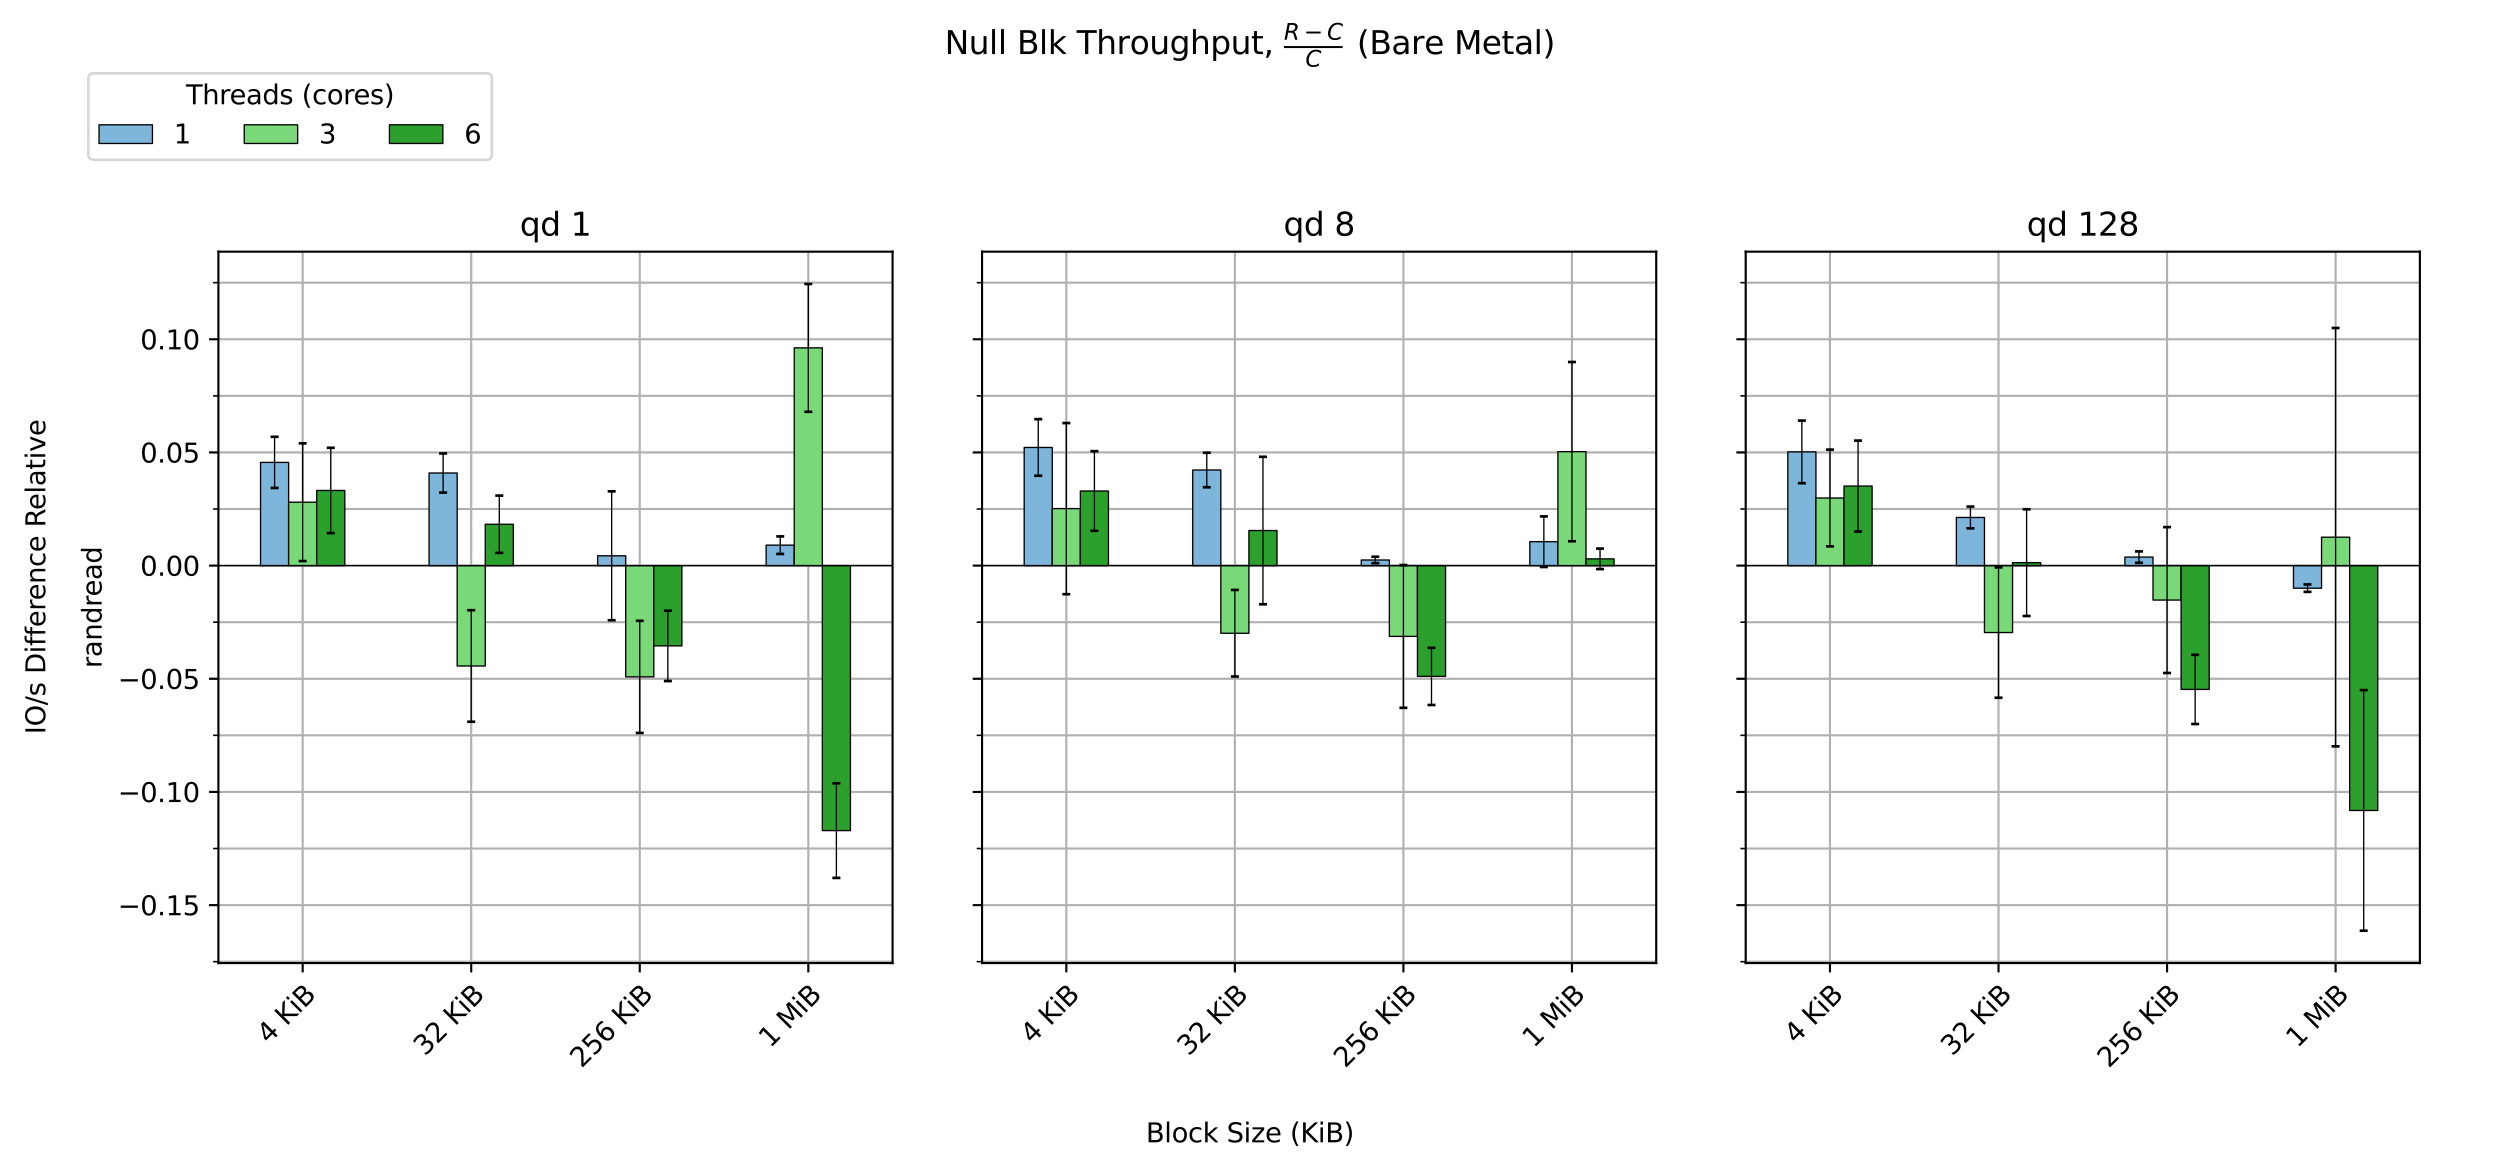 <?xml version="1.0" encoding="utf-8" standalone="no"?>
<!DOCTYPE svg PUBLIC "-//W3C//DTD SVG 1.1//EN"
  "http://www.w3.org/Graphics/SVG/1.1/DTD/svg11.dtd">
<svg xmlns:xlink="http://www.w3.org/1999/xlink" width="936pt" height="432pt" viewBox="0 0 936 432" xmlns="http://www.w3.org/2000/svg" version="1.1">
 <defs>
  <style type="text/css">*{stroke-linejoin: round; stroke-linecap: butt}</style>
 </defs>
 <g id="figure_1">
  <g id="patch_1">
   <path d="M 0 432 
L 936 432 
L 936 0 
L 0 0 
z
" style="fill: #ffffff"/>
  </g>
  <g id="axes_1">
   <g id="patch_2">
    <path d="M 81.77 360.571 
L 334.18 360.571 
L 334.18 94.23 
L 81.77 94.23 
z
" style="fill: #ffffff"/>
   </g>
   <g id="matplotlib.axis_1">
    <g id="xtick_1">
     <g id="line2d_1">
      <path d="M 113.321 360.571 
L 113.321 94.23 
" clip-path="url(#p2e8e4106ae)" style="fill: none; stroke: #b0b0b0; stroke-width: 0.8; stroke-linecap: square"/>
     </g>
     <g id="line2d_2">
      <defs>
       <path id="md857fb9f96" d="M 0 0 
L 0 3.5 
" style="stroke: #000000; stroke-width: 0.8"/>
      </defs>
      <g>
       <use xlink:href="#md857fb9f96" x="113.321" y="360.571" style="stroke: #000000; stroke-width: 0.8"/>
      </g>
     </g>
     <g id="text_1">
      <!-- 4 KiB -->
      <g transform="translate(100.495 391.143) rotate(-45) scale(0.1 -0.1)">
       <defs>
        <path id="DejaVuSans-34" d="M 2419 4116 
L 825 1625 
L 2419 1625 
L 2419 4116 
z
M 2253 4666 
L 3047 4666 
L 3047 1625 
L 3713 1625 
L 3713 1100 
L 3047 1100 
L 3047 0 
L 2419 0 
L 2419 1100 
L 313 1100 
L 313 1709 
L 2253 4666 
z
" transform="scale(0.016)"/>
        <path id="DejaVuSans-20" transform="scale(0.016)"/>
        <path id="DejaVuSans-4b" d="M 628 4666 
L 1259 4666 
L 1259 2694 
L 3353 4666 
L 4166 4666 
L 1850 2491 
L 4331 0 
L 3500 0 
L 1259 2247 
L 1259 0 
L 628 0 
L 628 4666 
z
" transform="scale(0.016)"/>
        <path id="DejaVuSans-69" d="M 603 3500 
L 1178 3500 
L 1178 0 
L 603 0 
L 603 3500 
z
M 603 4863 
L 1178 4863 
L 1178 4134 
L 603 4134 
L 603 4863 
z
" transform="scale(0.016)"/>
        <path id="DejaVuSans-42" d="M 1259 2228 
L 1259 519 
L 2272 519 
Q 2781 519 3026 730 
Q 3272 941 3272 1375 
Q 3272 1813 3026 2020 
Q 2781 2228 2272 2228 
L 1259 2228 
z
M 1259 4147 
L 1259 2741 
L 2194 2741 
Q 2656 2741 2882 2914 
Q 3109 3088 3109 3444 
Q 3109 3797 2882 3972 
Q 2656 4147 2194 4147 
L 1259 4147 
z
M 628 4666 
L 2241 4666 
Q 2963 4666 3353 4366 
Q 3744 4066 3744 3513 
Q 3744 3084 3544 2831 
Q 3344 2578 2956 2516 
Q 3422 2416 3680 2098 
Q 3938 1781 3938 1306 
Q 3938 681 3513 340 
Q 3088 0 2303 0 
L 628 0 
L 628 4666 
z
" transform="scale(0.016)"/>
       </defs>
       <use xlink:href="#DejaVuSans-34"/>
       <use xlink:href="#DejaVuSans-20" x="63.623"/>
       <use xlink:href="#DejaVuSans-4b" x="95.41"/>
       <use xlink:href="#DejaVuSans-69" x="160.986"/>
       <use xlink:href="#DejaVuSans-42" x="188.77"/>
      </g>
     </g>
    </g>
    <g id="xtick_2">
     <g id="line2d_3">
      <path d="M 176.424 360.571 
L 176.424 94.23 
" clip-path="url(#p2e8e4106ae)" style="fill: none; stroke: #b0b0b0; stroke-width: 0.8; stroke-linecap: square"/>
     </g>
     <g id="line2d_4">
      <g>
       <use xlink:href="#md857fb9f96" x="176.424" y="360.571" style="stroke: #000000; stroke-width: 0.8"/>
      </g>
     </g>
     <g id="text_2">
      <!-- 32 KiB -->
      <g transform="translate(159.099 395.642) rotate(-45) scale(0.1 -0.1)">
       <defs>
        <path id="DejaVuSans-33" d="M 2597 2516 
Q 3050 2419 3304 2112 
Q 3559 1806 3559 1356 
Q 3559 666 3084 287 
Q 2609 -91 1734 -91 
Q 1441 -91 1130 -33 
Q 819 25 488 141 
L 488 750 
Q 750 597 1062 519 
Q 1375 441 1716 441 
Q 2309 441 2620 675 
Q 2931 909 2931 1356 
Q 2931 1769 2642 2001 
Q 2353 2234 1838 2234 
L 1294 2234 
L 1294 2753 
L 1863 2753 
Q 2328 2753 2575 2939 
Q 2822 3125 2822 3475 
Q 2822 3834 2567 4026 
Q 2313 4219 1838 4219 
Q 1578 4219 1281 4162 
Q 984 4106 628 3988 
L 628 4550 
Q 988 4650 1302 4700 
Q 1616 4750 1894 4750 
Q 2613 4750 3031 4423 
Q 3450 4097 3450 3541 
Q 3450 3153 3228 2886 
Q 3006 2619 2597 2516 
z
" transform="scale(0.016)"/>
        <path id="DejaVuSans-32" d="M 1228 531 
L 3431 531 
L 3431 0 
L 469 0 
L 469 531 
Q 828 903 1448 1529 
Q 2069 2156 2228 2338 
Q 2531 2678 2651 2914 
Q 2772 3150 2772 3378 
Q 2772 3750 2511 3984 
Q 2250 4219 1831 4219 
Q 1534 4219 1204 4116 
Q 875 4013 500 3803 
L 500 4441 
Q 881 4594 1212 4672 
Q 1544 4750 1819 4750 
Q 2544 4750 2975 4387 
Q 3406 4025 3406 3419 
Q 3406 3131 3298 2873 
Q 3191 2616 2906 2266 
Q 2828 2175 2409 1742 
Q 1991 1309 1228 531 
z
" transform="scale(0.016)"/>
       </defs>
       <use xlink:href="#DejaVuSans-33"/>
       <use xlink:href="#DejaVuSans-32" x="63.623"/>
       <use xlink:href="#DejaVuSans-20" x="127.246"/>
       <use xlink:href="#DejaVuSans-4b" x="159.033"/>
       <use xlink:href="#DejaVuSans-69" x="224.609"/>
       <use xlink:href="#DejaVuSans-42" x="252.393"/>
      </g>
     </g>
    </g>
    <g id="xtick_3">
     <g id="line2d_5">
      <path d="M 239.526 360.571 
L 239.526 94.23 
" clip-path="url(#p2e8e4106ae)" style="fill: none; stroke: #b0b0b0; stroke-width: 0.8; stroke-linecap: square"/>
     </g>
     <g id="line2d_6">
      <g>
       <use xlink:href="#md857fb9f96" x="239.526" y="360.571" style="stroke: #000000; stroke-width: 0.8"/>
      </g>
     </g>
     <g id="text_3">
      <!-- 256 KiB -->
      <g transform="translate(217.702 400.141) rotate(-45) scale(0.1 -0.1)">
       <defs>
        <path id="DejaVuSans-35" d="M 691 4666 
L 3169 4666 
L 3169 4134 
L 1269 4134 
L 1269 2991 
Q 1406 3038 1543 3061 
Q 1681 3084 1819 3084 
Q 2600 3084 3056 2656 
Q 3513 2228 3513 1497 
Q 3513 744 3044 326 
Q 2575 -91 1722 -91 
Q 1428 -91 1123 -41 
Q 819 9 494 109 
L 494 744 
Q 775 591 1075 516 
Q 1375 441 1709 441 
Q 2250 441 2565 725 
Q 2881 1009 2881 1497 
Q 2881 1984 2565 2268 
Q 2250 2553 1709 2553 
Q 1456 2553 1204 2497 
Q 953 2441 691 2322 
L 691 4666 
z
" transform="scale(0.016)"/>
        <path id="DejaVuSans-36" d="M 2113 2584 
Q 1688 2584 1439 2293 
Q 1191 2003 1191 1497 
Q 1191 994 1439 701 
Q 1688 409 2113 409 
Q 2538 409 2786 701 
Q 3034 994 3034 1497 
Q 3034 2003 2786 2293 
Q 2538 2584 2113 2584 
z
M 3366 4563 
L 3366 3988 
Q 3128 4100 2886 4159 
Q 2644 4219 2406 4219 
Q 1781 4219 1451 3797 
Q 1122 3375 1075 2522 
Q 1259 2794 1537 2939 
Q 1816 3084 2150 3084 
Q 2853 3084 3261 2657 
Q 3669 2231 3669 1497 
Q 3669 778 3244 343 
Q 2819 -91 2113 -91 
Q 1303 -91 875 529 
Q 447 1150 447 2328 
Q 447 3434 972 4092 
Q 1497 4750 2381 4750 
Q 2619 4750 2861 4703 
Q 3103 4656 3366 4563 
z
" transform="scale(0.016)"/>
       </defs>
       <use xlink:href="#DejaVuSans-32"/>
       <use xlink:href="#DejaVuSans-35" x="63.623"/>
       <use xlink:href="#DejaVuSans-36" x="127.246"/>
       <use xlink:href="#DejaVuSans-20" x="190.869"/>
       <use xlink:href="#DejaVuSans-4b" x="222.656"/>
       <use xlink:href="#DejaVuSans-69" x="288.232"/>
       <use xlink:href="#DejaVuSans-42" x="316.016"/>
      </g>
     </g>
    </g>
    <g id="xtick_4">
     <g id="line2d_7">
      <path d="M 302.629 360.571 
L 302.629 94.23 
" clip-path="url(#p2e8e4106ae)" style="fill: none; stroke: #b0b0b0; stroke-width: 0.8; stroke-linecap: square"/>
     </g>
     <g id="line2d_8">
      <g>
       <use xlink:href="#md857fb9f96" x="302.629" y="360.571" style="stroke: #000000; stroke-width: 0.8"/>
      </g>
     </g>
     <g id="text_4">
      <!-- 1 MiB -->
      <g transform="translate(288.339 392.607) rotate(-45) scale(0.1 -0.1)">
       <defs>
        <path id="DejaVuSans-31" d="M 794 531 
L 1825 531 
L 1825 4091 
L 703 3866 
L 703 4441 
L 1819 4666 
L 2450 4666 
L 2450 531 
L 3481 531 
L 3481 0 
L 794 0 
L 794 531 
z
" transform="scale(0.016)"/>
        <path id="DejaVuSans-4d" d="M 628 4666 
L 1569 4666 
L 2759 1491 
L 3956 4666 
L 4897 4666 
L 4897 0 
L 4281 0 
L 4281 4097 
L 3078 897 
L 2444 897 
L 1241 4097 
L 1241 0 
L 628 0 
L 628 4666 
z
" transform="scale(0.016)"/>
       </defs>
       <use xlink:href="#DejaVuSans-31"/>
       <use xlink:href="#DejaVuSans-20" x="63.623"/>
       <use xlink:href="#DejaVuSans-4d" x="95.41"/>
       <use xlink:href="#DejaVuSans-69" x="181.689"/>
       <use xlink:href="#DejaVuSans-42" x="209.473"/>
      </g>
     </g>
    </g>
   </g>
   <g id="matplotlib.axis_2">
    <g id="ytick_1">
     <g id="line2d_9">
      <path d="M 81.77 338.873 
L 334.18 338.873 
" clip-path="url(#p2e8e4106ae)" style="fill: none; stroke: #b0b0b0; stroke-width: 0.8; stroke-linecap: square"/>
     </g>
     <g id="line2d_10">
      <defs>
       <path id="mdc0ee8bff8" d="M 0 0 
L -3.5 0 
" style="stroke: #000000; stroke-width: 0.8"/>
      </defs>
      <g>
       <use xlink:href="#mdc0ee8bff8" x="81.77" y="338.873" style="stroke: #000000; stroke-width: 0.8"/>
      </g>
     </g>
     <g id="text_5">
      <!-- −0.15 -->
      <g transform="translate(44.125 342.673) scale(0.1 -0.1)">
       <defs>
        <path id="DejaVuSans-2212" d="M 678 2272 
L 4684 2272 
L 4684 1741 
L 678 1741 
L 678 2272 
z
" transform="scale(0.016)"/>
        <path id="DejaVuSans-30" d="M 2034 4250 
Q 1547 4250 1301 3770 
Q 1056 3291 1056 2328 
Q 1056 1369 1301 889 
Q 1547 409 2034 409 
Q 2525 409 2770 889 
Q 3016 1369 3016 2328 
Q 3016 3291 2770 3770 
Q 2525 4250 2034 4250 
z
M 2034 4750 
Q 2819 4750 3233 4129 
Q 3647 3509 3647 2328 
Q 3647 1150 3233 529 
Q 2819 -91 2034 -91 
Q 1250 -91 836 529 
Q 422 1150 422 2328 
Q 422 3509 836 4129 
Q 1250 4750 2034 4750 
z
" transform="scale(0.016)"/>
        <path id="DejaVuSans-2e" d="M 684 794 
L 1344 794 
L 1344 0 
L 684 0 
L 684 794 
z
" transform="scale(0.016)"/>
       </defs>
       <use xlink:href="#DejaVuSans-2212"/>
       <use xlink:href="#DejaVuSans-30" x="83.789"/>
       <use xlink:href="#DejaVuSans-2e" x="147.412"/>
       <use xlink:href="#DejaVuSans-31" x="179.199"/>
       <use xlink:href="#DejaVuSans-35" x="242.822"/>
      </g>
     </g>
    </g>
    <g id="ytick_2">
     <g id="line2d_11">
      <path d="M 81.77 296.502 
L 334.18 296.502 
" clip-path="url(#p2e8e4106ae)" style="fill: none; stroke: #b0b0b0; stroke-width: 0.8; stroke-linecap: square"/>
     </g>
     <g id="line2d_12">
      <g>
       <use xlink:href="#mdc0ee8bff8" x="81.77" y="296.502" style="stroke: #000000; stroke-width: 0.8"/>
      </g>
     </g>
     <g id="text_6">
      <!-- −0.10 -->
      <g transform="translate(44.125 300.301) scale(0.1 -0.1)">
       <use xlink:href="#DejaVuSans-2212"/>
       <use xlink:href="#DejaVuSans-30" x="83.789"/>
       <use xlink:href="#DejaVuSans-2e" x="147.412"/>
       <use xlink:href="#DejaVuSans-31" x="179.199"/>
       <use xlink:href="#DejaVuSans-30" x="242.822"/>
      </g>
     </g>
    </g>
    <g id="ytick_3">
     <g id="line2d_13">
      <path d="M 81.77 254.131 
L 334.18 254.131 
" clip-path="url(#p2e8e4106ae)" style="fill: none; stroke: #b0b0b0; stroke-width: 0.8; stroke-linecap: square"/>
     </g>
     <g id="line2d_14">
      <g>
       <use xlink:href="#mdc0ee8bff8" x="81.77" y="254.131" style="stroke: #000000; stroke-width: 0.8"/>
      </g>
     </g>
     <g id="text_7">
      <!-- −0.05 -->
      <g transform="translate(44.125 257.93) scale(0.1 -0.1)">
       <use xlink:href="#DejaVuSans-2212"/>
       <use xlink:href="#DejaVuSans-30" x="83.789"/>
       <use xlink:href="#DejaVuSans-2e" x="147.412"/>
       <use xlink:href="#DejaVuSans-30" x="179.199"/>
       <use xlink:href="#DejaVuSans-35" x="242.822"/>
      </g>
     </g>
    </g>
    <g id="ytick_4">
     <g id="line2d_15">
      <path d="M 81.77 211.76 
L 334.18 211.76 
" clip-path="url(#p2e8e4106ae)" style="fill: none; stroke: #b0b0b0; stroke-width: 0.8; stroke-linecap: square"/>
     </g>
     <g id="line2d_16">
      <g>
       <use xlink:href="#mdc0ee8bff8" x="81.77" y="211.76" style="stroke: #000000; stroke-width: 0.8"/>
      </g>
     </g>
     <g id="text_8">
      <!-- 0.00 -->
      <g transform="translate(52.504 215.559) scale(0.1 -0.1)">
       <use xlink:href="#DejaVuSans-30"/>
       <use xlink:href="#DejaVuSans-2e" x="63.623"/>
       <use xlink:href="#DejaVuSans-30" x="95.41"/>
       <use xlink:href="#DejaVuSans-30" x="159.033"/>
      </g>
     </g>
    </g>
    <g id="ytick_5">
     <g id="line2d_17">
      <path d="M 81.77 169.389 
L 334.18 169.389 
" clip-path="url(#p2e8e4106ae)" style="fill: none; stroke: #b0b0b0; stroke-width: 0.8; stroke-linecap: square"/>
     </g>
     <g id="line2d_18">
      <g>
       <use xlink:href="#mdc0ee8bff8" x="81.77" y="169.389" style="stroke: #000000; stroke-width: 0.8"/>
      </g>
     </g>
     <g id="text_9">
      <!-- 0.05 -->
      <g transform="translate(52.504 173.188) scale(0.1 -0.1)">
       <use xlink:href="#DejaVuSans-30"/>
       <use xlink:href="#DejaVuSans-2e" x="63.623"/>
       <use xlink:href="#DejaVuSans-30" x="95.41"/>
       <use xlink:href="#DejaVuSans-35" x="159.033"/>
      </g>
     </g>
    </g>
    <g id="ytick_6">
     <g id="line2d_19">
      <path d="M 81.77 127.017 
L 334.18 127.017 
" clip-path="url(#p2e8e4106ae)" style="fill: none; stroke: #b0b0b0; stroke-width: 0.8; stroke-linecap: square"/>
     </g>
     <g id="line2d_20">
      <g>
       <use xlink:href="#mdc0ee8bff8" x="81.77" y="127.017" style="stroke: #000000; stroke-width: 0.8"/>
      </g>
     </g>
     <g id="text_10">
      <!-- 0.10 -->
      <g transform="translate(52.504 130.817) scale(0.1 -0.1)">
       <use xlink:href="#DejaVuSans-30"/>
       <use xlink:href="#DejaVuSans-2e" x="63.623"/>
       <use xlink:href="#DejaVuSans-31" x="95.41"/>
       <use xlink:href="#DejaVuSans-30" x="159.033"/>
      </g>
     </g>
    </g>
    <g id="ytick_7">
     <g id="line2d_21">
      <path d="M 81.77 360.059 
L 334.18 360.059 
" clip-path="url(#p2e8e4106ae)" style="fill: none; stroke: #b0b0b0; stroke-width: 0.8; stroke-linecap: square"/>
     </g>
     <g id="line2d_22">
      <defs>
       <path id="md7f917e58f" d="M 0 0 
L -2 0 
" style="stroke: #000000; stroke-width: 0.6"/>
      </defs>
      <g>
       <use xlink:href="#md7f917e58f" x="81.77" y="360.059" style="stroke: #000000; stroke-width: 0.6"/>
      </g>
     </g>
    </g>
    <g id="ytick_8">
     <g id="line2d_23">
      <path d="M 81.77 317.688 
L 334.18 317.688 
" clip-path="url(#p2e8e4106ae)" style="fill: none; stroke: #b0b0b0; stroke-width: 0.8; stroke-linecap: square"/>
     </g>
     <g id="line2d_24">
      <g>
       <use xlink:href="#md7f917e58f" x="81.77" y="317.688" style="stroke: #000000; stroke-width: 0.6"/>
      </g>
     </g>
    </g>
    <g id="ytick_9">
     <g id="line2d_25">
      <path d="M 81.77 275.317 
L 334.18 275.317 
" clip-path="url(#p2e8e4106ae)" style="fill: none; stroke: #b0b0b0; stroke-width: 0.8; stroke-linecap: square"/>
     </g>
     <g id="line2d_26">
      <g>
       <use xlink:href="#md7f917e58f" x="81.77" y="275.317" style="stroke: #000000; stroke-width: 0.6"/>
      </g>
     </g>
    </g>
    <g id="ytick_10">
     <g id="line2d_27">
      <path d="M 81.77 232.945 
L 334.18 232.945 
" clip-path="url(#p2e8e4106ae)" style="fill: none; stroke: #b0b0b0; stroke-width: 0.8; stroke-linecap: square"/>
     </g>
     <g id="line2d_28">
      <g>
       <use xlink:href="#md7f917e58f" x="81.77" y="232.945" style="stroke: #000000; stroke-width: 0.6"/>
      </g>
     </g>
    </g>
    <g id="ytick_11">
     <g id="line2d_29">
      <path d="M 81.77 190.574 
L 334.18 190.574 
" clip-path="url(#p2e8e4106ae)" style="fill: none; stroke: #b0b0b0; stroke-width: 0.8; stroke-linecap: square"/>
     </g>
     <g id="line2d_30">
      <g>
       <use xlink:href="#md7f917e58f" x="81.77" y="190.574" style="stroke: #000000; stroke-width: 0.6"/>
      </g>
     </g>
    </g>
    <g id="ytick_12">
     <g id="line2d_31">
      <path d="M 81.77 148.203 
L 334.18 148.203 
" clip-path="url(#p2e8e4106ae)" style="fill: none; stroke: #b0b0b0; stroke-width: 0.8; stroke-linecap: square"/>
     </g>
     <g id="line2d_32">
      <g>
       <use xlink:href="#md7f917e58f" x="81.77" y="148.203" style="stroke: #000000; stroke-width: 0.6"/>
      </g>
     </g>
    </g>
    <g id="ytick_13">
     <g id="line2d_33">
      <path d="M 81.77 105.832 
L 334.18 105.832 
" clip-path="url(#p2e8e4106ae)" style="fill: none; stroke: #b0b0b0; stroke-width: 0.8; stroke-linecap: square"/>
     </g>
     <g id="line2d_34">
      <g>
       <use xlink:href="#md7f917e58f" x="81.77" y="105.832" style="stroke: #000000; stroke-width: 0.6"/>
      </g>
     </g>
    </g>
    <g id="text_11">
     <!-- randread -->
     <g transform="translate(38.045 250.121) rotate(-90) scale(0.1 -0.1)">
      <defs>
       <path id="DejaVuSans-72" d="M 2631 2963 
Q 2534 3019 2420 3045 
Q 2306 3072 2169 3072 
Q 1681 3072 1420 2755 
Q 1159 2438 1159 1844 
L 1159 0 
L 581 0 
L 581 3500 
L 1159 3500 
L 1159 2956 
Q 1341 3275 1631 3429 
Q 1922 3584 2338 3584 
Q 2397 3584 2469 3576 
Q 2541 3569 2628 3553 
L 2631 2963 
z
" transform="scale(0.016)"/>
       <path id="DejaVuSans-61" d="M 2194 1759 
Q 1497 1759 1228 1600 
Q 959 1441 959 1056 
Q 959 750 1161 570 
Q 1363 391 1709 391 
Q 2188 391 2477 730 
Q 2766 1069 2766 1631 
L 2766 1759 
L 2194 1759 
z
M 3341 1997 
L 3341 0 
L 2766 0 
L 2766 531 
Q 2569 213 2275 61 
Q 1981 -91 1556 -91 
Q 1019 -91 701 211 
Q 384 513 384 1019 
Q 384 1609 779 1909 
Q 1175 2209 1959 2209 
L 2766 2209 
L 2766 2266 
Q 2766 2663 2505 2880 
Q 2244 3097 1772 3097 
Q 1472 3097 1187 3025 
Q 903 2953 641 2809 
L 641 3341 
Q 956 3463 1253 3523 
Q 1550 3584 1831 3584 
Q 2591 3584 2966 3190 
Q 3341 2797 3341 1997 
z
" transform="scale(0.016)"/>
       <path id="DejaVuSans-6e" d="M 3513 2113 
L 3513 0 
L 2938 0 
L 2938 2094 
Q 2938 2591 2744 2837 
Q 2550 3084 2163 3084 
Q 1697 3084 1428 2787 
Q 1159 2491 1159 1978 
L 1159 0 
L 581 0 
L 581 3500 
L 1159 3500 
L 1159 2956 
Q 1366 3272 1645 3428 
Q 1925 3584 2291 3584 
Q 2894 3584 3203 3211 
Q 3513 2838 3513 2113 
z
" transform="scale(0.016)"/>
       <path id="DejaVuSans-64" d="M 2906 2969 
L 2906 4863 
L 3481 4863 
L 3481 0 
L 2906 0 
L 2906 525 
Q 2725 213 2448 61 
Q 2172 -91 1784 -91 
Q 1150 -91 751 415 
Q 353 922 353 1747 
Q 353 2572 751 3078 
Q 1150 3584 1784 3584 
Q 2172 3584 2448 3432 
Q 2725 3281 2906 2969 
z
M 947 1747 
Q 947 1113 1208 752 
Q 1469 391 1925 391 
Q 2381 391 2643 752 
Q 2906 1113 2906 1747 
Q 2906 2381 2643 2742 
Q 2381 3103 1925 3103 
Q 1469 3103 1208 2742 
Q 947 2381 947 1747 
z
" transform="scale(0.016)"/>
       <path id="DejaVuSans-65" d="M 3597 1894 
L 3597 1613 
L 953 1613 
Q 991 1019 1311 708 
Q 1631 397 2203 397 
Q 2534 397 2845 478 
Q 3156 559 3463 722 
L 3463 178 
Q 3153 47 2828 -22 
Q 2503 -91 2169 -91 
Q 1331 -91 842 396 
Q 353 884 353 1716 
Q 353 2575 817 3079 
Q 1281 3584 2069 3584 
Q 2775 3584 3186 3129 
Q 3597 2675 3597 1894 
z
M 3022 2063 
Q 3016 2534 2758 2815 
Q 2500 3097 2075 3097 
Q 1594 3097 1305 2825 
Q 1016 2553 972 2059 
L 3022 2063 
z
" transform="scale(0.016)"/>
      </defs>
      <use xlink:href="#DejaVuSans-72"/>
      <use xlink:href="#DejaVuSans-61" x="41.113"/>
      <use xlink:href="#DejaVuSans-6e" x="102.393"/>
      <use xlink:href="#DejaVuSans-64" x="165.771"/>
      <use xlink:href="#DejaVuSans-72" x="229.248"/>
      <use xlink:href="#DejaVuSans-65" x="268.111"/>
      <use xlink:href="#DejaVuSans-61" x="329.635"/>
      <use xlink:href="#DejaVuSans-64" x="390.914"/>
     </g>
    </g>
   </g>
   <g id="patch_3">
    <path d="M 97.546 211.76 
L 108.063 211.76 
L 108.063 173.119 
L 97.546 173.119 
z
" clip-path="url(#p2e8e4106ae)" style="fill: #7db5db; stroke: #000000; stroke-width: 0.5; stroke-linejoin: miter"/>
   </g>
   <g id="patch_4">
    <path d="M 160.648 211.76 
L 171.165 211.76 
L 171.165 177.101 
L 160.648 177.101 
z
" clip-path="url(#p2e8e4106ae)" style="fill: #7db5db; stroke: #000000; stroke-width: 0.5; stroke-linejoin: miter"/>
   </g>
   <g id="patch_5">
    <path d="M 223.751 211.76 
L 234.268 211.76 
L 234.268 208.093 
L 223.751 208.093 
z
" clip-path="url(#p2e8e4106ae)" style="fill: #7db5db; stroke: #000000; stroke-width: 0.5; stroke-linejoin: miter"/>
   </g>
   <g id="patch_6">
    <path d="M 286.853 211.76 
L 297.37 211.76 
L 297.37 204.104 
L 286.853 204.104 
z
" clip-path="url(#p2e8e4106ae)" style="fill: #7db5db; stroke: #000000; stroke-width: 0.5; stroke-linejoin: miter"/>
   </g>
   <g id="patch_7">
    <path d="M 108.063 211.76 
L 118.58 211.76 
L 118.58 188.02 
L 108.063 188.02 
z
" clip-path="url(#p2e8e4106ae)" style="fill: #79d979; stroke: #000000; stroke-width: 0.5; stroke-linejoin: miter"/>
   </g>
   <g id="patch_8">
    <path d="M 171.165 211.76 
L 181.682 211.76 
L 181.682 249.34 
L 171.165 249.34 
z
" clip-path="url(#p2e8e4106ae)" style="fill: #79d979; stroke: #000000; stroke-width: 0.5; stroke-linejoin: miter"/>
   </g>
   <g id="patch_9">
    <path d="M 234.268 211.76 
L 244.785 211.76 
L 244.785 253.419 
L 234.268 253.419 
z
" clip-path="url(#p2e8e4106ae)" style="fill: #79d979; stroke: #000000; stroke-width: 0.5; stroke-linejoin: miter"/>
   </g>
   <g id="patch_10">
    <path d="M 297.37 211.76 
L 307.887 211.76 
L 307.887 130.252 
L 297.37 130.252 
z
" clip-path="url(#p2e8e4106ae)" style="fill: #79d979; stroke: #000000; stroke-width: 0.5; stroke-linejoin: miter"/>
   </g>
   <g id="patch_11">
    <path d="M 118.58 211.76 
L 129.097 211.76 
L 129.097 183.62 
L 118.58 183.62 
z
" clip-path="url(#p2e8e4106ae)" style="fill: #2ca02c; stroke: #000000; stroke-width: 0.5; stroke-linejoin: miter"/>
   </g>
   <g id="patch_12">
    <path d="M 181.682 211.76 
L 192.199 211.76 
L 192.199 196.297 
L 181.682 196.297 
z
" clip-path="url(#p2e8e4106ae)" style="fill: #2ca02c; stroke: #000000; stroke-width: 0.5; stroke-linejoin: miter"/>
   </g>
   <g id="patch_13">
    <path d="M 244.785 211.76 
L 255.302 211.76 
L 255.302 241.821 
L 244.785 241.821 
z
" clip-path="url(#p2e8e4106ae)" style="fill: #2ca02c; stroke: #000000; stroke-width: 0.5; stroke-linejoin: miter"/>
   </g>
   <g id="patch_14">
    <path d="M 307.887 211.76 
L 318.404 211.76 
L 318.404 310.976 
L 307.887 310.976 
z
" clip-path="url(#p2e8e4106ae)" style="fill: #2ca02c; stroke: #000000; stroke-width: 0.5; stroke-linejoin: miter"/>
   </g>
   <g id="LineCollection_1">
    <path d="M 102.804 182.693 
L 102.804 163.545 
" clip-path="url(#p2e8e4106ae)" style="fill: none; stroke: #000000; stroke-width: 0.5"/>
    <path d="M 165.907 184.437 
L 165.907 169.766 
" clip-path="url(#p2e8e4106ae)" style="fill: none; stroke: #000000; stroke-width: 0.5"/>
    <path d="M 229.009 232.22 
L 229.009 183.965 
" clip-path="url(#p2e8e4106ae)" style="fill: none; stroke: #000000; stroke-width: 0.5"/>
    <path d="M 292.112 207.385 
L 292.112 200.822 
" clip-path="url(#p2e8e4106ae)" style="fill: none; stroke: #000000; stroke-width: 0.5"/>
   </g>
   <g id="line2d_35">
    <defs>
     <path id="m4bceb133dc" d="M 1.5 0 
L -1.5 -0 
" style="stroke: #000000"/>
    </defs>
    <g clip-path="url(#p2e8e4106ae)">
     <use xlink:href="#m4bceb133dc" x="102.804" y="182.693" style="stroke: #000000"/>
     <use xlink:href="#m4bceb133dc" x="165.907" y="184.437" style="stroke: #000000"/>
     <use xlink:href="#m4bceb133dc" x="229.009" y="232.22" style="stroke: #000000"/>
     <use xlink:href="#m4bceb133dc" x="292.112" y="207.385" style="stroke: #000000"/>
    </g>
   </g>
   <g id="line2d_36">
    <g clip-path="url(#p2e8e4106ae)">
     <use xlink:href="#m4bceb133dc" x="102.804" y="163.545" style="stroke: #000000"/>
     <use xlink:href="#m4bceb133dc" x="165.907" y="169.766" style="stroke: #000000"/>
     <use xlink:href="#m4bceb133dc" x="229.009" y="183.965" style="stroke: #000000"/>
     <use xlink:href="#m4bceb133dc" x="292.112" y="200.822" style="stroke: #000000"/>
    </g>
   </g>
   <g id="LineCollection_2">
    <path d="M 113.321 210.053 
L 113.321 165.987 
" clip-path="url(#p2e8e4106ae)" style="fill: none; stroke: #000000; stroke-width: 0.5"/>
    <path d="M 176.424 270.223 
L 176.424 228.457 
" clip-path="url(#p2e8e4106ae)" style="fill: none; stroke: #000000; stroke-width: 0.5"/>
    <path d="M 239.526 274.406 
L 239.526 232.432 
" clip-path="url(#p2e8e4106ae)" style="fill: none; stroke: #000000; stroke-width: 0.5"/>
    <path d="M 302.629 154.168 
L 302.629 106.336 
" clip-path="url(#p2e8e4106ae)" style="fill: none; stroke: #000000; stroke-width: 0.5"/>
   </g>
   <g id="line2d_37">
    <g clip-path="url(#p2e8e4106ae)">
     <use xlink:href="#m4bceb133dc" x="113.321" y="210.053" style="stroke: #000000"/>
     <use xlink:href="#m4bceb133dc" x="176.424" y="270.223" style="stroke: #000000"/>
     <use xlink:href="#m4bceb133dc" x="239.526" y="274.406" style="stroke: #000000"/>
     <use xlink:href="#m4bceb133dc" x="302.629" y="154.168" style="stroke: #000000"/>
    </g>
   </g>
   <g id="line2d_38">
    <g clip-path="url(#p2e8e4106ae)">
     <use xlink:href="#m4bceb133dc" x="113.321" y="165.987" style="stroke: #000000"/>
     <use xlink:href="#m4bceb133dc" x="176.424" y="228.457" style="stroke: #000000"/>
     <use xlink:href="#m4bceb133dc" x="239.526" y="232.432" style="stroke: #000000"/>
     <use xlink:href="#m4bceb133dc" x="302.629" y="106.336" style="stroke: #000000"/>
    </g>
   </g>
   <g id="LineCollection_3">
    <path d="M 123.838 199.584 
L 123.838 167.656 
" clip-path="url(#p2e8e4106ae)" style="fill: none; stroke: #000000; stroke-width: 0.5"/>
    <path d="M 186.941 207.029 
L 186.941 185.564 
" clip-path="url(#p2e8e4106ae)" style="fill: none; stroke: #000000; stroke-width: 0.5"/>
    <path d="M 250.043 254.979 
L 250.043 228.662 
" clip-path="url(#p2e8e4106ae)" style="fill: none; stroke: #000000; stroke-width: 0.5"/>
    <path d="M 313.146 328.686 
L 313.146 293.266 
" clip-path="url(#p2e8e4106ae)" style="fill: none; stroke: #000000; stroke-width: 0.5"/>
   </g>
   <g id="line2d_39">
    <g clip-path="url(#p2e8e4106ae)">
     <use xlink:href="#m4bceb133dc" x="123.838" y="199.584" style="stroke: #000000"/>
     <use xlink:href="#m4bceb133dc" x="186.941" y="207.029" style="stroke: #000000"/>
     <use xlink:href="#m4bceb133dc" x="250.043" y="254.979" style="stroke: #000000"/>
     <use xlink:href="#m4bceb133dc" x="313.146" y="328.686" style="stroke: #000000"/>
    </g>
   </g>
   <g id="line2d_40">
    <g clip-path="url(#p2e8e4106ae)">
     <use xlink:href="#m4bceb133dc" x="123.838" y="167.656" style="stroke: #000000"/>
     <use xlink:href="#m4bceb133dc" x="186.941" y="185.564" style="stroke: #000000"/>
     <use xlink:href="#m4bceb133dc" x="250.043" y="228.662" style="stroke: #000000"/>
     <use xlink:href="#m4bceb133dc" x="313.146" y="293.266" style="stroke: #000000"/>
    </g>
   </g>
   <g id="line2d_41">
    <path d="M 81.77 211.76 
L 334.18 211.76 
" clip-path="url(#p2e8e4106ae)" style="fill: none; stroke: #000000; stroke-width: 0.5; stroke-linecap: square"/>
   </g>
   <g id="patch_15">
    <path d="M 81.77 360.571 
L 81.77 94.23 
" style="fill: none; stroke: #000000; stroke-width: 0.8; stroke-linejoin: miter; stroke-linecap: square"/>
   </g>
   <g id="patch_16">
    <path d="M 334.18 360.571 
L 334.18 94.23 
" style="fill: none; stroke: #000000; stroke-width: 0.8; stroke-linejoin: miter; stroke-linecap: square"/>
   </g>
   <g id="patch_17">
    <path d="M 81.77 360.571 
L 334.18 360.571 
" style="fill: none; stroke: #000000; stroke-width: 0.8; stroke-linejoin: miter; stroke-linecap: square"/>
   </g>
   <g id="patch_18">
    <path d="M 81.77 94.23 
L 334.18 94.23 
" style="fill: none; stroke: #000000; stroke-width: 0.8; stroke-linejoin: miter; stroke-linecap: square"/>
   </g>
   <g id="text_12">
    <!-- qd 1 -->
    <g transform="translate(194.632 88.23) scale(0.12 -0.12)">
     <defs>
      <path id="DejaVuSans-71" d="M 947 1747 
Q 947 1113 1208 752 
Q 1469 391 1925 391 
Q 2381 391 2643 752 
Q 2906 1113 2906 1747 
Q 2906 2381 2643 2742 
Q 2381 3103 1925 3103 
Q 1469 3103 1208 2742 
Q 947 2381 947 1747 
z
M 2906 525 
Q 2725 213 2448 61 
Q 2172 -91 1784 -91 
Q 1150 -91 751 415 
Q 353 922 353 1747 
Q 353 2572 751 3078 
Q 1150 3584 1784 3584 
Q 2172 3584 2448 3432 
Q 2725 3281 2906 2969 
L 2906 3500 
L 3481 3500 
L 3481 -1331 
L 2906 -1331 
L 2906 525 
z
" transform="scale(0.016)"/>
     </defs>
     <use xlink:href="#DejaVuSans-71"/>
     <use xlink:href="#DejaVuSans-64" x="63.477"/>
     <use xlink:href="#DejaVuSans-20" x="126.953"/>
     <use xlink:href="#DejaVuSans-31" x="158.74"/>
    </g>
   </g>
  </g>
  <g id="axes_2">
   <g id="patch_19">
    <path d="M 367.68 360.571 
L 620.09 360.571 
L 620.09 94.23 
L 367.68 94.23 
z
" style="fill: #ffffff"/>
   </g>
   <g id="matplotlib.axis_3">
    <g id="xtick_5">
     <g id="line2d_42">
      <path d="M 399.231 360.571 
L 399.231 94.23 
" clip-path="url(#pe77b4fc85e)" style="fill: none; stroke: #b0b0b0; stroke-width: 0.8; stroke-linecap: square"/>
     </g>
     <g id="line2d_43">
      <g>
       <use xlink:href="#md857fb9f96" x="399.231" y="360.571" style="stroke: #000000; stroke-width: 0.8"/>
      </g>
     </g>
     <g id="text_13">
      <!-- 4 KiB -->
      <g transform="translate(386.405 391.143) rotate(-45) scale(0.1 -0.1)">
       <use xlink:href="#DejaVuSans-34"/>
       <use xlink:href="#DejaVuSans-20" x="63.623"/>
       <use xlink:href="#DejaVuSans-4b" x="95.41"/>
       <use xlink:href="#DejaVuSans-69" x="160.986"/>
       <use xlink:href="#DejaVuSans-42" x="188.77"/>
      </g>
     </g>
    </g>
    <g id="xtick_6">
     <g id="line2d_44">
      <path d="M 462.334 360.571 
L 462.334 94.23 
" clip-path="url(#pe77b4fc85e)" style="fill: none; stroke: #b0b0b0; stroke-width: 0.8; stroke-linecap: square"/>
     </g>
     <g id="line2d_45">
      <g>
       <use xlink:href="#md857fb9f96" x="462.334" y="360.571" style="stroke: #000000; stroke-width: 0.8"/>
      </g>
     </g>
     <g id="text_14">
      <!-- 32 KiB -->
      <g transform="translate(445.009 395.642) rotate(-45) scale(0.1 -0.1)">
       <use xlink:href="#DejaVuSans-33"/>
       <use xlink:href="#DejaVuSans-32" x="63.623"/>
       <use xlink:href="#DejaVuSans-20" x="127.246"/>
       <use xlink:href="#DejaVuSans-4b" x="159.033"/>
       <use xlink:href="#DejaVuSans-69" x="224.609"/>
       <use xlink:href="#DejaVuSans-42" x="252.393"/>
      </g>
     </g>
    </g>
    <g id="xtick_7">
     <g id="line2d_46">
      <path d="M 525.436 360.571 
L 525.436 94.23 
" clip-path="url(#pe77b4fc85e)" style="fill: none; stroke: #b0b0b0; stroke-width: 0.8; stroke-linecap: square"/>
     </g>
     <g id="line2d_47">
      <g>
       <use xlink:href="#md857fb9f96" x="525.436" y="360.571" style="stroke: #000000; stroke-width: 0.8"/>
      </g>
     </g>
     <g id="text_15">
      <!-- 256 KiB -->
      <g transform="translate(503.612 400.141) rotate(-45) scale(0.1 -0.1)">
       <use xlink:href="#DejaVuSans-32"/>
       <use xlink:href="#DejaVuSans-35" x="63.623"/>
       <use xlink:href="#DejaVuSans-36" x="127.246"/>
       <use xlink:href="#DejaVuSans-20" x="190.869"/>
       <use xlink:href="#DejaVuSans-4b" x="222.656"/>
       <use xlink:href="#DejaVuSans-69" x="288.232"/>
       <use xlink:href="#DejaVuSans-42" x="316.016"/>
      </g>
     </g>
    </g>
    <g id="xtick_8">
     <g id="line2d_48">
      <path d="M 588.539 360.571 
L 588.539 94.23 
" clip-path="url(#pe77b4fc85e)" style="fill: none; stroke: #b0b0b0; stroke-width: 0.8; stroke-linecap: square"/>
     </g>
     <g id="line2d_49">
      <g>
       <use xlink:href="#md857fb9f96" x="588.539" y="360.571" style="stroke: #000000; stroke-width: 0.8"/>
      </g>
     </g>
     <g id="text_16">
      <!-- 1 MiB -->
      <g transform="translate(574.249 392.607) rotate(-45) scale(0.1 -0.1)">
       <use xlink:href="#DejaVuSans-31"/>
       <use xlink:href="#DejaVuSans-20" x="63.623"/>
       <use xlink:href="#DejaVuSans-4d" x="95.41"/>
       <use xlink:href="#DejaVuSans-69" x="181.689"/>
       <use xlink:href="#DejaVuSans-42" x="209.473"/>
      </g>
     </g>
    </g>
   </g>
   <g id="matplotlib.axis_4">
    <g id="ytick_14">
     <g id="line2d_50">
      <path d="M 367.68 338.873 
L 620.09 338.873 
" clip-path="url(#pe77b4fc85e)" style="fill: none; stroke: #b0b0b0; stroke-width: 0.8; stroke-linecap: square"/>
     </g>
     <g id="line2d_51">
      <g>
       <use xlink:href="#mdc0ee8bff8" x="367.68" y="338.873" style="stroke: #000000; stroke-width: 0.8"/>
      </g>
     </g>
    </g>
    <g id="ytick_15">
     <g id="line2d_52">
      <path d="M 367.68 296.502 
L 620.09 296.502 
" clip-path="url(#pe77b4fc85e)" style="fill: none; stroke: #b0b0b0; stroke-width: 0.8; stroke-linecap: square"/>
     </g>
     <g id="line2d_53">
      <g>
       <use xlink:href="#mdc0ee8bff8" x="367.68" y="296.502" style="stroke: #000000; stroke-width: 0.8"/>
      </g>
     </g>
    </g>
    <g id="ytick_16">
     <g id="line2d_54">
      <path d="M 367.68 254.131 
L 620.09 254.131 
" clip-path="url(#pe77b4fc85e)" style="fill: none; stroke: #b0b0b0; stroke-width: 0.8; stroke-linecap: square"/>
     </g>
     <g id="line2d_55">
      <g>
       <use xlink:href="#mdc0ee8bff8" x="367.68" y="254.131" style="stroke: #000000; stroke-width: 0.8"/>
      </g>
     </g>
    </g>
    <g id="ytick_17">
     <g id="line2d_56">
      <path d="M 367.68 211.76 
L 620.09 211.76 
" clip-path="url(#pe77b4fc85e)" style="fill: none; stroke: #b0b0b0; stroke-width: 0.8; stroke-linecap: square"/>
     </g>
     <g id="line2d_57">
      <g>
       <use xlink:href="#mdc0ee8bff8" x="367.68" y="211.76" style="stroke: #000000; stroke-width: 0.8"/>
      </g>
     </g>
    </g>
    <g id="ytick_18">
     <g id="line2d_58">
      <path d="M 367.68 169.389 
L 620.09 169.389 
" clip-path="url(#pe77b4fc85e)" style="fill: none; stroke: #b0b0b0; stroke-width: 0.8; stroke-linecap: square"/>
     </g>
     <g id="line2d_59">
      <g>
       <use xlink:href="#mdc0ee8bff8" x="367.68" y="169.389" style="stroke: #000000; stroke-width: 0.8"/>
      </g>
     </g>
    </g>
    <g id="ytick_19">
     <g id="line2d_60">
      <path d="M 367.68 127.017 
L 620.09 127.017 
" clip-path="url(#pe77b4fc85e)" style="fill: none; stroke: #b0b0b0; stroke-width: 0.8; stroke-linecap: square"/>
     </g>
     <g id="line2d_61">
      <g>
       <use xlink:href="#mdc0ee8bff8" x="367.68" y="127.017" style="stroke: #000000; stroke-width: 0.8"/>
      </g>
     </g>
    </g>
    <g id="ytick_20">
     <g id="line2d_62">
      <path d="M 367.68 360.059 
L 620.09 360.059 
" clip-path="url(#pe77b4fc85e)" style="fill: none; stroke: #b0b0b0; stroke-width: 0.8; stroke-linecap: square"/>
     </g>
     <g id="line2d_63">
      <g>
       <use xlink:href="#md7f917e58f" x="367.68" y="360.059" style="stroke: #000000; stroke-width: 0.6"/>
      </g>
     </g>
    </g>
    <g id="ytick_21">
     <g id="line2d_64">
      <path d="M 367.68 317.688 
L 620.09 317.688 
" clip-path="url(#pe77b4fc85e)" style="fill: none; stroke: #b0b0b0; stroke-width: 0.8; stroke-linecap: square"/>
     </g>
     <g id="line2d_65">
      <g>
       <use xlink:href="#md7f917e58f" x="367.68" y="317.688" style="stroke: #000000; stroke-width: 0.6"/>
      </g>
     </g>
    </g>
    <g id="ytick_22">
     <g id="line2d_66">
      <path d="M 367.68 275.317 
L 620.09 275.317 
" clip-path="url(#pe77b4fc85e)" style="fill: none; stroke: #b0b0b0; stroke-width: 0.8; stroke-linecap: square"/>
     </g>
     <g id="line2d_67">
      <g>
       <use xlink:href="#md7f917e58f" x="367.68" y="275.317" style="stroke: #000000; stroke-width: 0.6"/>
      </g>
     </g>
    </g>
    <g id="ytick_23">
     <g id="line2d_68">
      <path d="M 367.68 232.945 
L 620.09 232.945 
" clip-path="url(#pe77b4fc85e)" style="fill: none; stroke: #b0b0b0; stroke-width: 0.8; stroke-linecap: square"/>
     </g>
     <g id="line2d_69">
      <g>
       <use xlink:href="#md7f917e58f" x="367.68" y="232.945" style="stroke: #000000; stroke-width: 0.6"/>
      </g>
     </g>
    </g>
    <g id="ytick_24">
     <g id="line2d_70">
      <path d="M 367.68 190.574 
L 620.09 190.574 
" clip-path="url(#pe77b4fc85e)" style="fill: none; stroke: #b0b0b0; stroke-width: 0.8; stroke-linecap: square"/>
     </g>
     <g id="line2d_71">
      <g>
       <use xlink:href="#md7f917e58f" x="367.68" y="190.574" style="stroke: #000000; stroke-width: 0.6"/>
      </g>
     </g>
    </g>
    <g id="ytick_25">
     <g id="line2d_72">
      <path d="M 367.68 148.203 
L 620.09 148.203 
" clip-path="url(#pe77b4fc85e)" style="fill: none; stroke: #b0b0b0; stroke-width: 0.8; stroke-linecap: square"/>
     </g>
     <g id="line2d_73">
      <g>
       <use xlink:href="#md7f917e58f" x="367.68" y="148.203" style="stroke: #000000; stroke-width: 0.6"/>
      </g>
     </g>
    </g>
    <g id="ytick_26">
     <g id="line2d_74">
      <path d="M 367.68 105.832 
L 620.09 105.832 
" clip-path="url(#pe77b4fc85e)" style="fill: none; stroke: #b0b0b0; stroke-width: 0.8; stroke-linecap: square"/>
     </g>
     <g id="line2d_75">
      <g>
       <use xlink:href="#md7f917e58f" x="367.68" y="105.832" style="stroke: #000000; stroke-width: 0.6"/>
      </g>
     </g>
    </g>
   </g>
   <g id="patch_20">
    <path d="M 383.456 211.76 
L 393.973 211.76 
L 393.973 167.528 
L 383.456 167.528 
z
" clip-path="url(#pe77b4fc85e)" style="fill: #7db5db; stroke: #000000; stroke-width: 0.5; stroke-linejoin: miter"/>
   </g>
   <g id="patch_21">
    <path d="M 446.558 211.76 
L 457.075 211.76 
L 457.075 175.963 
L 446.558 175.963 
z
" clip-path="url(#pe77b4fc85e)" style="fill: #7db5db; stroke: #000000; stroke-width: 0.5; stroke-linejoin: miter"/>
   </g>
   <g id="patch_22">
    <path d="M 509.661 211.76 
L 520.178 211.76 
L 520.178 209.657 
L 509.661 209.657 
z
" clip-path="url(#pe77b4fc85e)" style="fill: #7db5db; stroke: #000000; stroke-width: 0.5; stroke-linejoin: miter"/>
   </g>
   <g id="patch_23">
    <path d="M 572.763 211.76 
L 583.28 211.76 
L 583.28 202.803 
L 572.763 202.803 
z
" clip-path="url(#pe77b4fc85e)" style="fill: #7db5db; stroke: #000000; stroke-width: 0.5; stroke-linejoin: miter"/>
   </g>
   <g id="patch_24">
    <path d="M 393.973 211.76 
L 404.49 211.76 
L 404.49 190.43 
L 393.973 190.43 
z
" clip-path="url(#pe77b4fc85e)" style="fill: #79d979; stroke: #000000; stroke-width: 0.5; stroke-linejoin: miter"/>
   </g>
   <g id="patch_25">
    <path d="M 457.075 211.76 
L 467.592 211.76 
L 467.592 237.089 
L 457.075 237.089 
z
" clip-path="url(#pe77b4fc85e)" style="fill: #79d979; stroke: #000000; stroke-width: 0.5; stroke-linejoin: miter"/>
   </g>
   <g id="patch_26">
    <path d="M 520.178 211.76 
L 530.695 211.76 
L 530.695 238.276 
L 520.178 238.276 
z
" clip-path="url(#pe77b4fc85e)" style="fill: #79d979; stroke: #000000; stroke-width: 0.5; stroke-linejoin: miter"/>
   </g>
   <g id="patch_27">
    <path d="M 583.28 211.76 
L 593.797 211.76 
L 593.797 169.094 
L 583.28 169.094 
z
" clip-path="url(#pe77b4fc85e)" style="fill: #79d979; stroke: #000000; stroke-width: 0.5; stroke-linejoin: miter"/>
   </g>
   <g id="patch_28">
    <path d="M 404.49 211.76 
L 415.007 211.76 
L 415.007 183.831 
L 404.49 183.831 
z
" clip-path="url(#pe77b4fc85e)" style="fill: #2ca02c; stroke: #000000; stroke-width: 0.5; stroke-linejoin: miter"/>
   </g>
   <g id="patch_29">
    <path d="M 467.592 211.76 
L 478.109 211.76 
L 478.109 198.633 
L 467.592 198.633 
z
" clip-path="url(#pe77b4fc85e)" style="fill: #2ca02c; stroke: #000000; stroke-width: 0.5; stroke-linejoin: miter"/>
   </g>
   <g id="patch_30">
    <path d="M 530.695 211.76 
L 541.212 211.76 
L 541.212 253.235 
L 530.695 253.235 
z
" clip-path="url(#pe77b4fc85e)" style="fill: #2ca02c; stroke: #000000; stroke-width: 0.5; stroke-linejoin: miter"/>
   </g>
   <g id="patch_31">
    <path d="M 593.797 211.76 
L 604.314 211.76 
L 604.314 209.234 
L 593.797 209.234 
z
" clip-path="url(#pe77b4fc85e)" style="fill: #2ca02c; stroke: #000000; stroke-width: 0.5; stroke-linejoin: miter"/>
   </g>
   <g id="LineCollection_4">
    <path d="M 388.714 178.119 
L 388.714 156.937 
" clip-path="url(#pe77b4fc85e)" style="fill: none; stroke: #000000; stroke-width: 0.5"/>
    <path d="M 451.817 182.42 
L 451.817 169.506 
" clip-path="url(#pe77b4fc85e)" style="fill: none; stroke: #000000; stroke-width: 0.5"/>
    <path d="M 514.919 210.87 
L 514.919 208.444 
" clip-path="url(#pe77b4fc85e)" style="fill: none; stroke: #000000; stroke-width: 0.5"/>
    <path d="M 578.022 212.275 
L 578.022 193.33 
" clip-path="url(#pe77b4fc85e)" style="fill: none; stroke: #000000; stroke-width: 0.5"/>
   </g>
   <g id="line2d_76">
    <g clip-path="url(#pe77b4fc85e)">
     <use xlink:href="#m4bceb133dc" x="388.714" y="178.119" style="stroke: #000000"/>
     <use xlink:href="#m4bceb133dc" x="451.817" y="182.42" style="stroke: #000000"/>
     <use xlink:href="#m4bceb133dc" x="514.919" y="210.87" style="stroke: #000000"/>
     <use xlink:href="#m4bceb133dc" x="578.022" y="212.275" style="stroke: #000000"/>
    </g>
   </g>
   <g id="line2d_77">
    <g clip-path="url(#pe77b4fc85e)">
     <use xlink:href="#m4bceb133dc" x="388.714" y="156.937" style="stroke: #000000"/>
     <use xlink:href="#m4bceb133dc" x="451.817" y="169.506" style="stroke: #000000"/>
     <use xlink:href="#m4bceb133dc" x="514.919" y="208.444" style="stroke: #000000"/>
     <use xlink:href="#m4bceb133dc" x="578.022" y="193.33" style="stroke: #000000"/>
    </g>
   </g>
   <g id="LineCollection_5">
    <path d="M 399.231 222.474 
L 399.231 158.386 
" clip-path="url(#pe77b4fc85e)" style="fill: none; stroke: #000000; stroke-width: 0.5"/>
    <path d="M 462.334 253.3 
L 462.334 220.877 
" clip-path="url(#pe77b4fc85e)" style="fill: none; stroke: #000000; stroke-width: 0.5"/>
    <path d="M 525.436 264.993 
L 525.436 211.559 
" clip-path="url(#pe77b4fc85e)" style="fill: none; stroke: #000000; stroke-width: 0.5"/>
    <path d="M 588.539 202.656 
L 588.539 135.532 
" clip-path="url(#pe77b4fc85e)" style="fill: none; stroke: #000000; stroke-width: 0.5"/>
   </g>
   <g id="line2d_78">
    <g clip-path="url(#pe77b4fc85e)">
     <use xlink:href="#m4bceb133dc" x="399.231" y="222.474" style="stroke: #000000"/>
     <use xlink:href="#m4bceb133dc" x="462.334" y="253.3" style="stroke: #000000"/>
     <use xlink:href="#m4bceb133dc" x="525.436" y="264.993" style="stroke: #000000"/>
     <use xlink:href="#m4bceb133dc" x="588.539" y="202.656" style="stroke: #000000"/>
    </g>
   </g>
   <g id="line2d_79">
    <g clip-path="url(#pe77b4fc85e)">
     <use xlink:href="#m4bceb133dc" x="399.231" y="158.386" style="stroke: #000000"/>
     <use xlink:href="#m4bceb133dc" x="462.334" y="220.877" style="stroke: #000000"/>
     <use xlink:href="#m4bceb133dc" x="525.436" y="211.559" style="stroke: #000000"/>
     <use xlink:href="#m4bceb133dc" x="588.539" y="135.532" style="stroke: #000000"/>
    </g>
   </g>
   <g id="LineCollection_6">
    <path d="M 409.748 198.724 
L 409.748 168.939 
" clip-path="url(#pe77b4fc85e)" style="fill: none; stroke: #000000; stroke-width: 0.5"/>
    <path d="M 472.851 226.24 
L 472.851 171.025 
" clip-path="url(#pe77b4fc85e)" style="fill: none; stroke: #000000; stroke-width: 0.5"/>
    <path d="M 535.953 263.942 
L 535.953 242.527 
" clip-path="url(#pe77b4fc85e)" style="fill: none; stroke: #000000; stroke-width: 0.5"/>
    <path d="M 599.056 213.066 
L 599.056 205.403 
" clip-path="url(#pe77b4fc85e)" style="fill: none; stroke: #000000; stroke-width: 0.5"/>
   </g>
   <g id="line2d_80">
    <g clip-path="url(#pe77b4fc85e)">
     <use xlink:href="#m4bceb133dc" x="409.748" y="198.724" style="stroke: #000000"/>
     <use xlink:href="#m4bceb133dc" x="472.851" y="226.24" style="stroke: #000000"/>
     <use xlink:href="#m4bceb133dc" x="535.953" y="263.942" style="stroke: #000000"/>
     <use xlink:href="#m4bceb133dc" x="599.056" y="213.066" style="stroke: #000000"/>
    </g>
   </g>
   <g id="line2d_81">
    <g clip-path="url(#pe77b4fc85e)">
     <use xlink:href="#m4bceb133dc" x="409.748" y="168.939" style="stroke: #000000"/>
     <use xlink:href="#m4bceb133dc" x="472.851" y="171.025" style="stroke: #000000"/>
     <use xlink:href="#m4bceb133dc" x="535.953" y="242.527" style="stroke: #000000"/>
     <use xlink:href="#m4bceb133dc" x="599.056" y="205.403" style="stroke: #000000"/>
    </g>
   </g>
   <g id="line2d_82">
    <path d="M 367.68 211.76 
L 620.09 211.76 
" clip-path="url(#pe77b4fc85e)" style="fill: none; stroke: #000000; stroke-width: 0.5; stroke-linecap: square"/>
   </g>
   <g id="patch_32">
    <path d="M 367.68 360.571 
L 367.68 94.23 
" style="fill: none; stroke: #000000; stroke-width: 0.8; stroke-linejoin: miter; stroke-linecap: square"/>
   </g>
   <g id="patch_33">
    <path d="M 620.09 360.571 
L 620.09 94.23 
" style="fill: none; stroke: #000000; stroke-width: 0.8; stroke-linejoin: miter; stroke-linecap: square"/>
   </g>
   <g id="patch_34">
    <path d="M 367.68 360.571 
L 620.09 360.571 
" style="fill: none; stroke: #000000; stroke-width: 0.8; stroke-linejoin: miter; stroke-linecap: square"/>
   </g>
   <g id="patch_35">
    <path d="M 367.68 94.23 
L 620.09 94.23 
" style="fill: none; stroke: #000000; stroke-width: 0.8; stroke-linejoin: miter; stroke-linecap: square"/>
   </g>
   <g id="text_17">
    <!-- qd 8 -->
    <g transform="translate(480.543 88.23) scale(0.12 -0.12)">
     <defs>
      <path id="DejaVuSans-38" d="M 2034 2216 
Q 1584 2216 1326 1975 
Q 1069 1734 1069 1313 
Q 1069 891 1326 650 
Q 1584 409 2034 409 
Q 2484 409 2743 651 
Q 3003 894 3003 1313 
Q 3003 1734 2745 1975 
Q 2488 2216 2034 2216 
z
M 1403 2484 
Q 997 2584 770 2862 
Q 544 3141 544 3541 
Q 544 4100 942 4425 
Q 1341 4750 2034 4750 
Q 2731 4750 3128 4425 
Q 3525 4100 3525 3541 
Q 3525 3141 3298 2862 
Q 3072 2584 2669 2484 
Q 3125 2378 3379 2068 
Q 3634 1759 3634 1313 
Q 3634 634 3220 271 
Q 2806 -91 2034 -91 
Q 1263 -91 848 271 
Q 434 634 434 1313 
Q 434 1759 690 2068 
Q 947 2378 1403 2484 
z
M 1172 3481 
Q 1172 3119 1398 2916 
Q 1625 2713 2034 2713 
Q 2441 2713 2670 2916 
Q 2900 3119 2900 3481 
Q 2900 3844 2670 4047 
Q 2441 4250 2034 4250 
Q 1625 4250 1398 4047 
Q 1172 3844 1172 3481 
z
" transform="scale(0.016)"/>
     </defs>
     <use xlink:href="#DejaVuSans-71"/>
     <use xlink:href="#DejaVuSans-64" x="63.477"/>
     <use xlink:href="#DejaVuSans-20" x="126.953"/>
     <use xlink:href="#DejaVuSans-38" x="158.74"/>
    </g>
   </g>
  </g>
  <g id="axes_3">
   <g id="patch_36">
    <path d="M 653.59 360.571 
L 906 360.571 
L 906 94.23 
L 653.59 94.23 
z
" style="fill: #ffffff"/>
   </g>
   <g id="matplotlib.axis_5">
    <g id="xtick_9">
     <g id="line2d_83">
      <path d="M 685.141 360.571 
L 685.141 94.23 
" clip-path="url(#p211ce8d0dc)" style="fill: none; stroke: #b0b0b0; stroke-width: 0.8; stroke-linecap: square"/>
     </g>
     <g id="line2d_84">
      <g>
       <use xlink:href="#md857fb9f96" x="685.141" y="360.571" style="stroke: #000000; stroke-width: 0.8"/>
      </g>
     </g>
     <g id="text_18">
      <!-- 4 KiB -->
      <g transform="translate(672.315 391.143) rotate(-45) scale(0.1 -0.1)">
       <use xlink:href="#DejaVuSans-34"/>
       <use xlink:href="#DejaVuSans-20" x="63.623"/>
       <use xlink:href="#DejaVuSans-4b" x="95.41"/>
       <use xlink:href="#DejaVuSans-69" x="160.986"/>
       <use xlink:href="#DejaVuSans-42" x="188.77"/>
      </g>
     </g>
    </g>
    <g id="xtick_10">
     <g id="line2d_85">
      <path d="M 748.244 360.571 
L 748.244 94.23 
" clip-path="url(#p211ce8d0dc)" style="fill: none; stroke: #b0b0b0; stroke-width: 0.8; stroke-linecap: square"/>
     </g>
     <g id="line2d_86">
      <g>
       <use xlink:href="#md857fb9f96" x="748.244" y="360.571" style="stroke: #000000; stroke-width: 0.8"/>
      </g>
     </g>
     <g id="text_19">
      <!-- 32 KiB -->
      <g transform="translate(730.919 395.642) rotate(-45) scale(0.1 -0.1)">
       <use xlink:href="#DejaVuSans-33"/>
       <use xlink:href="#DejaVuSans-32" x="63.623"/>
       <use xlink:href="#DejaVuSans-20" x="127.246"/>
       <use xlink:href="#DejaVuSans-4b" x="159.033"/>
       <use xlink:href="#DejaVuSans-69" x="224.609"/>
       <use xlink:href="#DejaVuSans-42" x="252.393"/>
      </g>
     </g>
    </g>
    <g id="xtick_11">
     <g id="line2d_87">
      <path d="M 811.346 360.571 
L 811.346 94.23 
" clip-path="url(#p211ce8d0dc)" style="fill: none; stroke: #b0b0b0; stroke-width: 0.8; stroke-linecap: square"/>
     </g>
     <g id="line2d_88">
      <g>
       <use xlink:href="#md857fb9f96" x="811.346" y="360.571" style="stroke: #000000; stroke-width: 0.8"/>
      </g>
     </g>
     <g id="text_20">
      <!-- 256 KiB -->
      <g transform="translate(789.522 400.141) rotate(-45) scale(0.1 -0.1)">
       <use xlink:href="#DejaVuSans-32"/>
       <use xlink:href="#DejaVuSans-35" x="63.623"/>
       <use xlink:href="#DejaVuSans-36" x="127.246"/>
       <use xlink:href="#DejaVuSans-20" x="190.869"/>
       <use xlink:href="#DejaVuSans-4b" x="222.656"/>
       <use xlink:href="#DejaVuSans-69" x="288.232"/>
       <use xlink:href="#DejaVuSans-42" x="316.016"/>
      </g>
     </g>
    </g>
    <g id="xtick_12">
     <g id="line2d_89">
      <path d="M 874.449 360.571 
L 874.449 94.23 
" clip-path="url(#p211ce8d0dc)" style="fill: none; stroke: #b0b0b0; stroke-width: 0.8; stroke-linecap: square"/>
     </g>
     <g id="line2d_90">
      <g>
       <use xlink:href="#md857fb9f96" x="874.449" y="360.571" style="stroke: #000000; stroke-width: 0.8"/>
      </g>
     </g>
     <g id="text_21">
      <!-- 1 MiB -->
      <g transform="translate(860.159 392.607) rotate(-45) scale(0.1 -0.1)">
       <use xlink:href="#DejaVuSans-31"/>
       <use xlink:href="#DejaVuSans-20" x="63.623"/>
       <use xlink:href="#DejaVuSans-4d" x="95.41"/>
       <use xlink:href="#DejaVuSans-69" x="181.689"/>
       <use xlink:href="#DejaVuSans-42" x="209.473"/>
      </g>
     </g>
    </g>
   </g>
   <g id="matplotlib.axis_6">
    <g id="ytick_27">
     <g id="line2d_91">
      <path d="M 653.59 338.873 
L 906 338.873 
" clip-path="url(#p211ce8d0dc)" style="fill: none; stroke: #b0b0b0; stroke-width: 0.8; stroke-linecap: square"/>
     </g>
     <g id="line2d_92">
      <g>
       <use xlink:href="#mdc0ee8bff8" x="653.59" y="338.873" style="stroke: #000000; stroke-width: 0.8"/>
      </g>
     </g>
    </g>
    <g id="ytick_28">
     <g id="line2d_93">
      <path d="M 653.59 296.502 
L 906 296.502 
" clip-path="url(#p211ce8d0dc)" style="fill: none; stroke: #b0b0b0; stroke-width: 0.8; stroke-linecap: square"/>
     </g>
     <g id="line2d_94">
      <g>
       <use xlink:href="#mdc0ee8bff8" x="653.59" y="296.502" style="stroke: #000000; stroke-width: 0.8"/>
      </g>
     </g>
    </g>
    <g id="ytick_29">
     <g id="line2d_95">
      <path d="M 653.59 254.131 
L 906 254.131 
" clip-path="url(#p211ce8d0dc)" style="fill: none; stroke: #b0b0b0; stroke-width: 0.8; stroke-linecap: square"/>
     </g>
     <g id="line2d_96">
      <g>
       <use xlink:href="#mdc0ee8bff8" x="653.59" y="254.131" style="stroke: #000000; stroke-width: 0.8"/>
      </g>
     </g>
    </g>
    <g id="ytick_30">
     <g id="line2d_97">
      <path d="M 653.59 211.76 
L 906 211.76 
" clip-path="url(#p211ce8d0dc)" style="fill: none; stroke: #b0b0b0; stroke-width: 0.8; stroke-linecap: square"/>
     </g>
     <g id="line2d_98">
      <g>
       <use xlink:href="#mdc0ee8bff8" x="653.59" y="211.76" style="stroke: #000000; stroke-width: 0.8"/>
      </g>
     </g>
    </g>
    <g id="ytick_31">
     <g id="line2d_99">
      <path d="M 653.59 169.389 
L 906 169.389 
" clip-path="url(#p211ce8d0dc)" style="fill: none; stroke: #b0b0b0; stroke-width: 0.8; stroke-linecap: square"/>
     </g>
     <g id="line2d_100">
      <g>
       <use xlink:href="#mdc0ee8bff8" x="653.59" y="169.389" style="stroke: #000000; stroke-width: 0.8"/>
      </g>
     </g>
    </g>
    <g id="ytick_32">
     <g id="line2d_101">
      <path d="M 653.59 127.017 
L 906 127.017 
" clip-path="url(#p211ce8d0dc)" style="fill: none; stroke: #b0b0b0; stroke-width: 0.8; stroke-linecap: square"/>
     </g>
     <g id="line2d_102">
      <g>
       <use xlink:href="#mdc0ee8bff8" x="653.59" y="127.017" style="stroke: #000000; stroke-width: 0.8"/>
      </g>
     </g>
    </g>
    <g id="ytick_33">
     <g id="line2d_103">
      <path d="M 653.59 360.059 
L 906 360.059 
" clip-path="url(#p211ce8d0dc)" style="fill: none; stroke: #b0b0b0; stroke-width: 0.8; stroke-linecap: square"/>
     </g>
     <g id="line2d_104">
      <g>
       <use xlink:href="#md7f917e58f" x="653.59" y="360.059" style="stroke: #000000; stroke-width: 0.6"/>
      </g>
     </g>
    </g>
    <g id="ytick_34">
     <g id="line2d_105">
      <path d="M 653.59 317.688 
L 906 317.688 
" clip-path="url(#p211ce8d0dc)" style="fill: none; stroke: #b0b0b0; stroke-width: 0.8; stroke-linecap: square"/>
     </g>
     <g id="line2d_106">
      <g>
       <use xlink:href="#md7f917e58f" x="653.59" y="317.688" style="stroke: #000000; stroke-width: 0.6"/>
      </g>
     </g>
    </g>
    <g id="ytick_35">
     <g id="line2d_107">
      <path d="M 653.59 275.317 
L 906 275.317 
" clip-path="url(#p211ce8d0dc)" style="fill: none; stroke: #b0b0b0; stroke-width: 0.8; stroke-linecap: square"/>
     </g>
     <g id="line2d_108">
      <g>
       <use xlink:href="#md7f917e58f" x="653.59" y="275.317" style="stroke: #000000; stroke-width: 0.6"/>
      </g>
     </g>
    </g>
    <g id="ytick_36">
     <g id="line2d_109">
      <path d="M 653.59 232.945 
L 906 232.945 
" clip-path="url(#p211ce8d0dc)" style="fill: none; stroke: #b0b0b0; stroke-width: 0.8; stroke-linecap: square"/>
     </g>
     <g id="line2d_110">
      <g>
       <use xlink:href="#md7f917e58f" x="653.59" y="232.945" style="stroke: #000000; stroke-width: 0.6"/>
      </g>
     </g>
    </g>
    <g id="ytick_37">
     <g id="line2d_111">
      <path d="M 653.59 190.574 
L 906 190.574 
" clip-path="url(#p211ce8d0dc)" style="fill: none; stroke: #b0b0b0; stroke-width: 0.8; stroke-linecap: square"/>
     </g>
     <g id="line2d_112">
      <g>
       <use xlink:href="#md7f917e58f" x="653.59" y="190.574" style="stroke: #000000; stroke-width: 0.6"/>
      </g>
     </g>
    </g>
    <g id="ytick_38">
     <g id="line2d_113">
      <path d="M 653.59 148.203 
L 906 148.203 
" clip-path="url(#p211ce8d0dc)" style="fill: none; stroke: #b0b0b0; stroke-width: 0.8; stroke-linecap: square"/>
     </g>
     <g id="line2d_114">
      <g>
       <use xlink:href="#md7f917e58f" x="653.59" y="148.203" style="stroke: #000000; stroke-width: 0.6"/>
      </g>
     </g>
    </g>
    <g id="ytick_39">
     <g id="line2d_115">
      <path d="M 653.59 105.832 
L 906 105.832 
" clip-path="url(#p211ce8d0dc)" style="fill: none; stroke: #b0b0b0; stroke-width: 0.8; stroke-linecap: square"/>
     </g>
     <g id="line2d_116">
      <g>
       <use xlink:href="#md7f917e58f" x="653.59" y="105.832" style="stroke: #000000; stroke-width: 0.6"/>
      </g>
     </g>
    </g>
   </g>
   <g id="patch_37">
    <path d="M 669.366 211.76 
L 679.883 211.76 
L 679.883 169.188 
L 669.366 169.188 
z
" clip-path="url(#p211ce8d0dc)" style="fill: #7db5db; stroke: #000000; stroke-width: 0.5; stroke-linejoin: miter"/>
   </g>
   <g id="patch_38">
    <path d="M 732.468 211.76 
L 742.985 211.76 
L 742.985 193.748 
L 732.468 193.748 
z
" clip-path="url(#p211ce8d0dc)" style="fill: #7db5db; stroke: #000000; stroke-width: 0.5; stroke-linejoin: miter"/>
   </g>
   <g id="patch_39">
    <path d="M 795.571 211.76 
L 806.088 211.76 
L 806.088 208.576 
L 795.571 208.576 
z
" clip-path="url(#p211ce8d0dc)" style="fill: #7db5db; stroke: #000000; stroke-width: 0.5; stroke-linejoin: miter"/>
   </g>
   <g id="patch_40">
    <path d="M 858.673 211.76 
L 869.19 211.76 
L 869.19 220.213 
L 858.673 220.213 
z
" clip-path="url(#p211ce8d0dc)" style="fill: #7db5db; stroke: #000000; stroke-width: 0.5; stroke-linejoin: miter"/>
   </g>
   <g id="patch_41">
    <path d="M 679.883 211.76 
L 690.4 211.76 
L 690.4 186.449 
L 679.883 186.449 
z
" clip-path="url(#p211ce8d0dc)" style="fill: #79d979; stroke: #000000; stroke-width: 0.5; stroke-linejoin: miter"/>
   </g>
   <g id="patch_42">
    <path d="M 742.985 211.76 
L 753.502 211.76 
L 753.502 236.824 
L 742.985 236.824 
z
" clip-path="url(#p211ce8d0dc)" style="fill: #79d979; stroke: #000000; stroke-width: 0.5; stroke-linejoin: miter"/>
   </g>
   <g id="patch_43">
    <path d="M 806.088 211.76 
L 816.605 211.76 
L 816.605 224.656 
L 806.088 224.656 
z
" clip-path="url(#p211ce8d0dc)" style="fill: #79d979; stroke: #000000; stroke-width: 0.5; stroke-linejoin: miter"/>
   </g>
   <g id="patch_44">
    <path d="M 869.19 211.76 
L 879.707 211.76 
L 879.707 201.115 
L 869.19 201.115 
z
" clip-path="url(#p211ce8d0dc)" style="fill: #79d979; stroke: #000000; stroke-width: 0.5; stroke-linejoin: miter"/>
   </g>
   <g id="patch_45">
    <path d="M 690.4 211.76 
L 700.917 211.76 
L 700.917 181.99 
L 690.4 181.99 
z
" clip-path="url(#p211ce8d0dc)" style="fill: #2ca02c; stroke: #000000; stroke-width: 0.5; stroke-linejoin: miter"/>
   </g>
   <g id="patch_46">
    <path d="M 753.502 211.76 
L 764.019 211.76 
L 764.019 210.652 
L 753.502 210.652 
z
" clip-path="url(#p211ce8d0dc)" style="fill: #2ca02c; stroke: #000000; stroke-width: 0.5; stroke-linejoin: miter"/>
   </g>
   <g id="patch_47">
    <path d="M 816.605 211.76 
L 827.122 211.76 
L 827.122 258.108 
L 816.605 258.108 
z
" clip-path="url(#p211ce8d0dc)" style="fill: #2ca02c; stroke: #000000; stroke-width: 0.5; stroke-linejoin: miter"/>
   </g>
   <g id="patch_48">
    <path d="M 879.707 211.76 
L 890.224 211.76 
L 890.224 303.429 
L 879.707 303.429 
z
" clip-path="url(#p211ce8d0dc)" style="fill: #2ca02c; stroke: #000000; stroke-width: 0.5; stroke-linejoin: miter"/>
   </g>
   <g id="LineCollection_7">
    <path d="M 674.624 180.911 
L 674.624 157.465 
" clip-path="url(#p211ce8d0dc)" style="fill: none; stroke: #000000; stroke-width: 0.5"/>
    <path d="M 737.727 197.816 
L 737.727 189.68 
" clip-path="url(#p211ce8d0dc)" style="fill: none; stroke: #000000; stroke-width: 0.5"/>
    <path d="M 800.829 210.714 
L 800.829 206.438 
" clip-path="url(#p211ce8d0dc)" style="fill: none; stroke: #000000; stroke-width: 0.5"/>
    <path d="M 863.932 221.597 
L 863.932 218.829 
" clip-path="url(#p211ce8d0dc)" style="fill: none; stroke: #000000; stroke-width: 0.5"/>
   </g>
   <g id="line2d_117">
    <g clip-path="url(#p211ce8d0dc)">
     <use xlink:href="#m4bceb133dc" x="674.624" y="180.911" style="stroke: #000000"/>
     <use xlink:href="#m4bceb133dc" x="737.727" y="197.816" style="stroke: #000000"/>
     <use xlink:href="#m4bceb133dc" x="800.829" y="210.714" style="stroke: #000000"/>
     <use xlink:href="#m4bceb133dc" x="863.932" y="221.597" style="stroke: #000000"/>
    </g>
   </g>
   <g id="line2d_118">
    <g clip-path="url(#p211ce8d0dc)">
     <use xlink:href="#m4bceb133dc" x="674.624" y="157.465" style="stroke: #000000"/>
     <use xlink:href="#m4bceb133dc" x="737.727" y="189.68" style="stroke: #000000"/>
     <use xlink:href="#m4bceb133dc" x="800.829" y="206.438" style="stroke: #000000"/>
     <use xlink:href="#m4bceb133dc" x="863.932" y="218.829" style="stroke: #000000"/>
    </g>
   </g>
   <g id="LineCollection_8">
    <path d="M 685.141 204.555 
L 685.141 168.343 
" clip-path="url(#p211ce8d0dc)" style="fill: none; stroke: #000000; stroke-width: 0.5"/>
    <path d="M 748.244 261.22 
L 748.244 212.428 
" clip-path="url(#p211ce8d0dc)" style="fill: none; stroke: #000000; stroke-width: 0.5"/>
    <path d="M 811.346 251.962 
L 811.346 197.35 
" clip-path="url(#p211ce8d0dc)" style="fill: none; stroke: #000000; stroke-width: 0.5"/>
    <path d="M 874.449 279.422 
L 874.449 122.808 
" clip-path="url(#p211ce8d0dc)" style="fill: none; stroke: #000000; stroke-width: 0.5"/>
   </g>
   <g id="line2d_119">
    <g clip-path="url(#p211ce8d0dc)">
     <use xlink:href="#m4bceb133dc" x="685.141" y="204.555" style="stroke: #000000"/>
     <use xlink:href="#m4bceb133dc" x="748.244" y="261.22" style="stroke: #000000"/>
     <use xlink:href="#m4bceb133dc" x="811.346" y="251.962" style="stroke: #000000"/>
     <use xlink:href="#m4bceb133dc" x="874.449" y="279.422" style="stroke: #000000"/>
    </g>
   </g>
   <g id="line2d_120">
    <g clip-path="url(#p211ce8d0dc)">
     <use xlink:href="#m4bceb133dc" x="685.141" y="168.343" style="stroke: #000000"/>
     <use xlink:href="#m4bceb133dc" x="748.244" y="212.428" style="stroke: #000000"/>
     <use xlink:href="#m4bceb133dc" x="811.346" y="197.35" style="stroke: #000000"/>
     <use xlink:href="#m4bceb133dc" x="874.449" y="122.808" style="stroke: #000000"/>
    </g>
   </g>
   <g id="LineCollection_9">
    <path d="M 695.658 199.008 
L 695.658 164.972 
" clip-path="url(#p211ce8d0dc)" style="fill: none; stroke: #000000; stroke-width: 0.5"/>
    <path d="M 758.761 230.623 
L 758.761 190.68 
" clip-path="url(#p211ce8d0dc)" style="fill: none; stroke: #000000; stroke-width: 0.5"/>
    <path d="M 821.863 271.066 
L 821.863 245.151 
" clip-path="url(#p211ce8d0dc)" style="fill: none; stroke: #000000; stroke-width: 0.5"/>
    <path d="M 884.966 348.465 
L 884.966 258.393 
" clip-path="url(#p211ce8d0dc)" style="fill: none; stroke: #000000; stroke-width: 0.5"/>
   </g>
   <g id="line2d_121">
    <g clip-path="url(#p211ce8d0dc)">
     <use xlink:href="#m4bceb133dc" x="695.658" y="199.008" style="stroke: #000000"/>
     <use xlink:href="#m4bceb133dc" x="758.761" y="230.623" style="stroke: #000000"/>
     <use xlink:href="#m4bceb133dc" x="821.863" y="271.066" style="stroke: #000000"/>
     <use xlink:href="#m4bceb133dc" x="884.966" y="348.465" style="stroke: #000000"/>
    </g>
   </g>
   <g id="line2d_122">
    <g clip-path="url(#p211ce8d0dc)">
     <use xlink:href="#m4bceb133dc" x="695.658" y="164.972" style="stroke: #000000"/>
     <use xlink:href="#m4bceb133dc" x="758.761" y="190.68" style="stroke: #000000"/>
     <use xlink:href="#m4bceb133dc" x="821.863" y="245.151" style="stroke: #000000"/>
     <use xlink:href="#m4bceb133dc" x="884.966" y="258.393" style="stroke: #000000"/>
    </g>
   </g>
   <g id="line2d_123">
    <path d="M 653.59 211.76 
L 906 211.76 
" clip-path="url(#p211ce8d0dc)" style="fill: none; stroke: #000000; stroke-width: 0.5; stroke-linecap: square"/>
   </g>
   <g id="patch_49">
    <path d="M 653.59 360.571 
L 653.59 94.23 
" style="fill: none; stroke: #000000; stroke-width: 0.8; stroke-linejoin: miter; stroke-linecap: square"/>
   </g>
   <g id="patch_50">
    <path d="M 906 360.571 
L 906 94.23 
" style="fill: none; stroke: #000000; stroke-width: 0.8; stroke-linejoin: miter; stroke-linecap: square"/>
   </g>
   <g id="patch_51">
    <path d="M 653.59 360.571 
L 906 360.571 
" style="fill: none; stroke: #000000; stroke-width: 0.8; stroke-linejoin: miter; stroke-linecap: square"/>
   </g>
   <g id="patch_52">
    <path d="M 653.59 94.23 
L 906 94.23 
" style="fill: none; stroke: #000000; stroke-width: 0.8; stroke-linejoin: miter; stroke-linecap: square"/>
   </g>
   <g id="text_22">
    <!-- qd 128 -->
    <g transform="translate(758.817 88.23) scale(0.12 -0.12)">
     <use xlink:href="#DejaVuSans-71"/>
     <use xlink:href="#DejaVuSans-64" x="63.477"/>
     <use xlink:href="#DejaVuSans-20" x="126.953"/>
     <use xlink:href="#DejaVuSans-31" x="158.74"/>
     <use xlink:href="#DejaVuSans-32" x="222.363"/>
     <use xlink:href="#DejaVuSans-38" x="285.986"/>
    </g>
   </g>
  </g>
  <g id="text_23">
   <!-- Null Blk Throughput, $\frac{R-C}{C}$ (Bare Metal) -->
   <g transform="translate(353.7 20.28) scale(0.12 -0.12)">
    <defs>
     <path id="DejaVuSans-4e" d="M 628 4666 
L 1478 4666 
L 3547 763 
L 3547 4666 
L 4159 4666 
L 4159 0 
L 3309 0 
L 1241 3903 
L 1241 0 
L 628 0 
L 628 4666 
z
" transform="scale(0.016)"/>
     <path id="DejaVuSans-75" d="M 544 1381 
L 544 3500 
L 1119 3500 
L 1119 1403 
Q 1119 906 1312 657 
Q 1506 409 1894 409 
Q 2359 409 2629 706 
Q 2900 1003 2900 1516 
L 2900 3500 
L 3475 3500 
L 3475 0 
L 2900 0 
L 2900 538 
Q 2691 219 2414 64 
Q 2138 -91 1772 -91 
Q 1169 -91 856 284 
Q 544 659 544 1381 
z
M 1991 3584 
L 1991 3584 
z
" transform="scale(0.016)"/>
     <path id="DejaVuSans-6c" d="M 603 4863 
L 1178 4863 
L 1178 0 
L 603 0 
L 603 4863 
z
" transform="scale(0.016)"/>
     <path id="DejaVuSans-6b" d="M 581 4863 
L 1159 4863 
L 1159 1991 
L 2875 3500 
L 3609 3500 
L 1753 1863 
L 3688 0 
L 2938 0 
L 1159 1709 
L 1159 0 
L 581 0 
L 581 4863 
z
" transform="scale(0.016)"/>
     <path id="DejaVuSans-54" d="M -19 4666 
L 3928 4666 
L 3928 4134 
L 2272 4134 
L 2272 0 
L 1638 0 
L 1638 4134 
L -19 4134 
L -19 4666 
z
" transform="scale(0.016)"/>
     <path id="DejaVuSans-68" d="M 3513 2113 
L 3513 0 
L 2938 0 
L 2938 2094 
Q 2938 2591 2744 2837 
Q 2550 3084 2163 3084 
Q 1697 3084 1428 2787 
Q 1159 2491 1159 1978 
L 1159 0 
L 581 0 
L 581 4863 
L 1159 4863 
L 1159 2956 
Q 1366 3272 1645 3428 
Q 1925 3584 2291 3584 
Q 2894 3584 3203 3211 
Q 3513 2838 3513 2113 
z
" transform="scale(0.016)"/>
     <path id="DejaVuSans-6f" d="M 1959 3097 
Q 1497 3097 1228 2736 
Q 959 2375 959 1747 
Q 959 1119 1226 758 
Q 1494 397 1959 397 
Q 2419 397 2687 759 
Q 2956 1122 2956 1747 
Q 2956 2369 2687 2733 
Q 2419 3097 1959 3097 
z
M 1959 3584 
Q 2709 3584 3137 3096 
Q 3566 2609 3566 1747 
Q 3566 888 3137 398 
Q 2709 -91 1959 -91 
Q 1206 -91 779 398 
Q 353 888 353 1747 
Q 353 2609 779 3096 
Q 1206 3584 1959 3584 
z
" transform="scale(0.016)"/>
     <path id="DejaVuSans-67" d="M 2906 1791 
Q 2906 2416 2648 2759 
Q 2391 3103 1925 3103 
Q 1463 3103 1205 2759 
Q 947 2416 947 1791 
Q 947 1169 1205 825 
Q 1463 481 1925 481 
Q 2391 481 2648 825 
Q 2906 1169 2906 1791 
z
M 3481 434 
Q 3481 -459 3084 -895 
Q 2688 -1331 1869 -1331 
Q 1566 -1331 1297 -1286 
Q 1028 -1241 775 -1147 
L 775 -588 
Q 1028 -725 1275 -790 
Q 1522 -856 1778 -856 
Q 2344 -856 2625 -561 
Q 2906 -266 2906 331 
L 2906 616 
Q 2728 306 2450 153 
Q 2172 0 1784 0 
Q 1141 0 747 490 
Q 353 981 353 1791 
Q 353 2603 747 3093 
Q 1141 3584 1784 3584 
Q 2172 3584 2450 3431 
Q 2728 3278 2906 2969 
L 2906 3500 
L 3481 3500 
L 3481 434 
z
" transform="scale(0.016)"/>
     <path id="DejaVuSans-70" d="M 1159 525 
L 1159 -1331 
L 581 -1331 
L 581 3500 
L 1159 3500 
L 1159 2969 
Q 1341 3281 1617 3432 
Q 1894 3584 2278 3584 
Q 2916 3584 3314 3078 
Q 3713 2572 3713 1747 
Q 3713 922 3314 415 
Q 2916 -91 2278 -91 
Q 1894 -91 1617 61 
Q 1341 213 1159 525 
z
M 3116 1747 
Q 3116 2381 2855 2742 
Q 2594 3103 2138 3103 
Q 1681 3103 1420 2742 
Q 1159 2381 1159 1747 
Q 1159 1113 1420 752 
Q 1681 391 2138 391 
Q 2594 391 2855 752 
Q 3116 1113 3116 1747 
z
" transform="scale(0.016)"/>
     <path id="DejaVuSans-74" d="M 1172 4494 
L 1172 3500 
L 2356 3500 
L 2356 3053 
L 1172 3053 
L 1172 1153 
Q 1172 725 1289 603 
Q 1406 481 1766 481 
L 2356 481 
L 2356 0 
L 1766 0 
Q 1100 0 847 248 
Q 594 497 594 1153 
L 594 3053 
L 172 3053 
L 172 3500 
L 594 3500 
L 594 4494 
L 1172 4494 
z
" transform="scale(0.016)"/>
     <path id="DejaVuSans-2c" d="M 750 794 
L 1409 794 
L 1409 256 
L 897 -744 
L 494 -744 
L 750 256 
L 750 794 
z
" transform="scale(0.016)"/>
     <path id="DejaVuSans-Oblique-52" d="M 1613 4147 
L 1294 2491 
L 2106 2491 
Q 2584 2491 2879 2755 
Q 3175 3019 3175 3444 
Q 3175 3784 2976 3965 
Q 2778 4147 2406 4147 
L 1613 4147 
z
M 2772 2241 
Q 2972 2194 3105 2009 
Q 3238 1825 3413 1275 
L 3809 0 
L 3144 0 
L 2778 1197 
Q 2638 1659 2453 1815 
Q 2269 1972 1888 1972 
L 1191 1972 
L 806 0 
L 172 0 
L 1081 4666 
L 2503 4666 
Q 3150 4666 3495 4373 
Q 3841 4081 3841 3531 
Q 3841 3044 3547 2687 
Q 3253 2331 2772 2241 
z
" transform="scale(0.016)"/>
     <path id="DejaVuSans-Oblique-43" d="M 4447 4306 
L 4319 3641 
Q 4019 3944 3683 4091 
Q 3347 4238 2956 4238 
Q 2422 4238 2017 3981 
Q 1613 3725 1319 3200 
Q 1131 2863 1032 2486 
Q 934 2109 934 1728 
Q 934 1091 1264 756 
Q 1594 422 2222 422 
Q 2656 422 3056 561 
Q 3456 700 3834 978 
L 3688 231 
Q 3316 72 2936 -9 
Q 2556 -91 2175 -91 
Q 1278 -91 773 396 
Q 269 884 269 1753 
Q 269 2309 461 2846 
Q 653 3384 1013 3828 
Q 1394 4300 1883 4525 
Q 2372 4750 3022 4750 
Q 3422 4750 3780 4639 
Q 4138 4528 4447 4306 
z
" transform="scale(0.016)"/>
     <path id="DejaVuSans-28" d="M 1984 4856 
Q 1566 4138 1362 3434 
Q 1159 2731 1159 2009 
Q 1159 1288 1364 580 
Q 1569 -128 1984 -844 
L 1484 -844 
Q 1016 -109 783 600 
Q 550 1309 550 2009 
Q 550 2706 781 3412 
Q 1013 4119 1484 4856 
L 1984 4856 
z
" transform="scale(0.016)"/>
     <path id="DejaVuSans-29" d="M 513 4856 
L 1013 4856 
Q 1481 4119 1714 3412 
Q 1947 2706 1947 2009 
Q 1947 1309 1714 600 
Q 1481 -109 1013 -844 
L 513 -844 
Q 928 -128 1133 580 
Q 1338 1288 1338 2009 
Q 1338 2731 1133 3434 
Q 928 4138 513 4856 
z
" transform="scale(0.016)"/>
    </defs>
    <use xlink:href="#DejaVuSans-4e" transform="translate(0 0.255)"/>
    <use xlink:href="#DejaVuSans-75" transform="translate(74.805 0.255)"/>
    <use xlink:href="#DejaVuSans-6c" transform="translate(138.184 0.255)"/>
    <use xlink:href="#DejaVuSans-6c" transform="translate(165.967 0.255)"/>
    <use xlink:href="#DejaVuSans-20" transform="translate(193.75 0.255)"/>
    <use xlink:href="#DejaVuSans-42" transform="translate(225.537 0.255)"/>
    <use xlink:href="#DejaVuSans-6c" transform="translate(294.141 0.255)"/>
    <use xlink:href="#DejaVuSans-6b" transform="translate(321.924 0.255)"/>
    <use xlink:href="#DejaVuSans-20" transform="translate(379.834 0.255)"/>
    <use xlink:href="#DejaVuSans-54" transform="translate(411.621 0.255)"/>
    <use xlink:href="#DejaVuSans-68" transform="translate(472.705 0.255)"/>
    <use xlink:href="#DejaVuSans-72" transform="translate(536.084 0.255)"/>
    <use xlink:href="#DejaVuSans-6f" transform="translate(577.197 0.255)"/>
    <use xlink:href="#DejaVuSans-75" transform="translate(638.379 0.255)"/>
    <use xlink:href="#DejaVuSans-67" transform="translate(701.758 0.255)"/>
    <use xlink:href="#DejaVuSans-68" transform="translate(765.234 0.255)"/>
    <use xlink:href="#DejaVuSans-70" transform="translate(828.613 0.255)"/>
    <use xlink:href="#DejaVuSans-75" transform="translate(892.09 0.255)"/>
    <use xlink:href="#DejaVuSans-74" transform="translate(955.469 0.255)"/>
    <use xlink:href="#DejaVuSans-2c" transform="translate(994.678 0.255)"/>
    <use xlink:href="#DejaVuSans-20" transform="translate(1026.465 0.255)"/>
    <use xlink:href="#DejaVuSans-Oblique-52" transform="translate(1058.252 45.047) scale(0.7)"/>
    <use xlink:href="#DejaVuSans-2212" transform="translate(1120.527 45.047) scale(0.7)"/>
    <use xlink:href="#DejaVuSans-Oblique-43" transform="translate(1192.817 45.047) scale(0.7)"/>
    <use xlink:href="#DejaVuSans-Oblique-43" transform="translate(1125.252 -39.152) scale(0.7)"/>
    <use xlink:href="#DejaVuSans-20" transform="translate(1254.194 0.255)"/>
    <use xlink:href="#DejaVuSans-28" transform="translate(1285.981 0.255)"/>
    <use xlink:href="#DejaVuSans-42" transform="translate(1324.995 0.255)"/>
    <use xlink:href="#DejaVuSans-61" transform="translate(1393.599 0.255)"/>
    <use xlink:href="#DejaVuSans-72" transform="translate(1454.878 0.255)"/>
    <use xlink:href="#DejaVuSans-65" transform="translate(1495.991 0.255)"/>
    <use xlink:href="#DejaVuSans-20" transform="translate(1557.515 0.255)"/>
    <use xlink:href="#DejaVuSans-4d" transform="translate(1589.302 0.255)"/>
    <use xlink:href="#DejaVuSans-65" transform="translate(1675.581 0.255)"/>
    <use xlink:href="#DejaVuSans-74" transform="translate(1737.104 0.255)"/>
    <use xlink:href="#DejaVuSans-61" transform="translate(1776.313 0.255)"/>
    <use xlink:href="#DejaVuSans-6c" transform="translate(1837.593 0.255)"/>
    <use xlink:href="#DejaVuSans-29" transform="translate(1865.376 0.255)"/>
    <path d="M 1058.252 19.052 
L 1058.252 25.302 
L 1241.694 25.302 
L 1241.694 19.052 
L 1058.252 19.052 
z
"/>
   </g>
  </g>
  <g id="text_24">
   <!-- IO/s Difference Relative -->
   <g transform="translate(16.958 274.892) rotate(-90) scale(0.1 -0.1)">
    <defs>
     <path id="DejaVuSans-49" d="M 628 4666 
L 1259 4666 
L 1259 0 
L 628 0 
L 628 4666 
z
" transform="scale(0.016)"/>
     <path id="DejaVuSans-4f" d="M 2522 4238 
Q 1834 4238 1429 3725 
Q 1025 3213 1025 2328 
Q 1025 1447 1429 934 
Q 1834 422 2522 422 
Q 3209 422 3611 934 
Q 4013 1447 4013 2328 
Q 4013 3213 3611 3725 
Q 3209 4238 2522 4238 
z
M 2522 4750 
Q 3503 4750 4090 4092 
Q 4678 3434 4678 2328 
Q 4678 1225 4090 567 
Q 3503 -91 2522 -91 
Q 1538 -91 948 565 
Q 359 1222 359 2328 
Q 359 3434 948 4092 
Q 1538 4750 2522 4750 
z
" transform="scale(0.016)"/>
     <path id="DejaVuSans-2f" d="M 1625 4666 
L 2156 4666 
L 531 -594 
L 0 -594 
L 1625 4666 
z
" transform="scale(0.016)"/>
     <path id="DejaVuSans-73" d="M 2834 3397 
L 2834 2853 
Q 2591 2978 2328 3040 
Q 2066 3103 1784 3103 
Q 1356 3103 1142 2972 
Q 928 2841 928 2578 
Q 928 2378 1081 2264 
Q 1234 2150 1697 2047 
L 1894 2003 
Q 2506 1872 2764 1633 
Q 3022 1394 3022 966 
Q 3022 478 2636 193 
Q 2250 -91 1575 -91 
Q 1294 -91 989 -36 
Q 684 19 347 128 
L 347 722 
Q 666 556 975 473 
Q 1284 391 1588 391 
Q 1994 391 2212 530 
Q 2431 669 2431 922 
Q 2431 1156 2273 1281 
Q 2116 1406 1581 1522 
L 1381 1569 
Q 847 1681 609 1914 
Q 372 2147 372 2553 
Q 372 3047 722 3315 
Q 1072 3584 1716 3584 
Q 2034 3584 2315 3537 
Q 2597 3491 2834 3397 
z
" transform="scale(0.016)"/>
     <path id="DejaVuSans-44" d="M 1259 4147 
L 1259 519 
L 2022 519 
Q 2988 519 3436 956 
Q 3884 1394 3884 2338 
Q 3884 3275 3436 3711 
Q 2988 4147 2022 4147 
L 1259 4147 
z
M 628 4666 
L 1925 4666 
Q 3281 4666 3915 4102 
Q 4550 3538 4550 2338 
Q 4550 1131 3912 565 
Q 3275 0 1925 0 
L 628 0 
L 628 4666 
z
" transform="scale(0.016)"/>
     <path id="DejaVuSans-66" d="M 2375 4863 
L 2375 4384 
L 1825 4384 
Q 1516 4384 1395 4259 
Q 1275 4134 1275 3809 
L 1275 3500 
L 2222 3500 
L 2222 3053 
L 1275 3053 
L 1275 0 
L 697 0 
L 697 3053 
L 147 3053 
L 147 3500 
L 697 3500 
L 697 3744 
Q 697 4328 969 4595 
Q 1241 4863 1831 4863 
L 2375 4863 
z
" transform="scale(0.016)"/>
     <path id="DejaVuSans-63" d="M 3122 3366 
L 3122 2828 
Q 2878 2963 2633 3030 
Q 2388 3097 2138 3097 
Q 1578 3097 1268 2742 
Q 959 2388 959 1747 
Q 959 1106 1268 751 
Q 1578 397 2138 397 
Q 2388 397 2633 464 
Q 2878 531 3122 666 
L 3122 134 
Q 2881 22 2623 -34 
Q 2366 -91 2075 -91 
Q 1284 -91 818 406 
Q 353 903 353 1747 
Q 353 2603 823 3093 
Q 1294 3584 2113 3584 
Q 2378 3584 2631 3529 
Q 2884 3475 3122 3366 
z
" transform="scale(0.016)"/>
     <path id="DejaVuSans-52" d="M 2841 2188 
Q 3044 2119 3236 1894 
Q 3428 1669 3622 1275 
L 4263 0 
L 3584 0 
L 2988 1197 
Q 2756 1666 2539 1819 
Q 2322 1972 1947 1972 
L 1259 1972 
L 1259 0 
L 628 0 
L 628 4666 
L 2053 4666 
Q 2853 4666 3247 4331 
Q 3641 3997 3641 3322 
Q 3641 2881 3436 2590 
Q 3231 2300 2841 2188 
z
M 1259 4147 
L 1259 2491 
L 2053 2491 
Q 2509 2491 2742 2702 
Q 2975 2913 2975 3322 
Q 2975 3731 2742 3939 
Q 2509 4147 2053 4147 
L 1259 4147 
z
" transform="scale(0.016)"/>
     <path id="DejaVuSans-76" d="M 191 3500 
L 800 3500 
L 1894 563 
L 2988 3500 
L 3597 3500 
L 2284 0 
L 1503 0 
L 191 3500 
z
" transform="scale(0.016)"/>
    </defs>
    <use xlink:href="#DejaVuSans-49"/>
    <use xlink:href="#DejaVuSans-4f" x="29.492"/>
    <use xlink:href="#DejaVuSans-2f" x="108.203"/>
    <use xlink:href="#DejaVuSans-73" x="141.895"/>
    <use xlink:href="#DejaVuSans-20" x="193.994"/>
    <use xlink:href="#DejaVuSans-44" x="225.781"/>
    <use xlink:href="#DejaVuSans-69" x="302.783"/>
    <use xlink:href="#DejaVuSans-66" x="330.566"/>
    <use xlink:href="#DejaVuSans-66" x="365.771"/>
    <use xlink:href="#DejaVuSans-65" x="400.977"/>
    <use xlink:href="#DejaVuSans-72" x="462.5"/>
    <use xlink:href="#DejaVuSans-65" x="501.363"/>
    <use xlink:href="#DejaVuSans-6e" x="562.887"/>
    <use xlink:href="#DejaVuSans-63" x="626.266"/>
    <use xlink:href="#DejaVuSans-65" x="681.246"/>
    <use xlink:href="#DejaVuSans-20" x="742.77"/>
    <use xlink:href="#DejaVuSans-52" x="774.557"/>
    <use xlink:href="#DejaVuSans-65" x="839.539"/>
    <use xlink:href="#DejaVuSans-6c" x="901.062"/>
    <use xlink:href="#DejaVuSans-61" x="928.846"/>
    <use xlink:href="#DejaVuSans-74" x="990.125"/>
    <use xlink:href="#DejaVuSans-69" x="1029.334"/>
    <use xlink:href="#DejaVuSans-76" x="1057.117"/>
    <use xlink:href="#DejaVuSans-65" x="1116.297"/>
   </g>
  </g>
  <g id="text_25">
   <!-- Block Size (KiB) -->
   <g transform="translate(429.034 427.68) scale(0.1 -0.1)">
    <defs>
     <path id="DejaVuSans-53" d="M 3425 4513 
L 3425 3897 
Q 3066 4069 2747 4153 
Q 2428 4238 2131 4238 
Q 1616 4238 1336 4038 
Q 1056 3838 1056 3469 
Q 1056 3159 1242 3001 
Q 1428 2844 1947 2747 
L 2328 2669 
Q 3034 2534 3370 2195 
Q 3706 1856 3706 1288 
Q 3706 609 3251 259 
Q 2797 -91 1919 -91 
Q 1588 -91 1214 -16 
Q 841 59 441 206 
L 441 856 
Q 825 641 1194 531 
Q 1563 422 1919 422 
Q 2459 422 2753 634 
Q 3047 847 3047 1241 
Q 3047 1584 2836 1778 
Q 2625 1972 2144 2069 
L 1759 2144 
Q 1053 2284 737 2584 
Q 422 2884 422 3419 
Q 422 4038 858 4394 
Q 1294 4750 2059 4750 
Q 2388 4750 2728 4690 
Q 3069 4631 3425 4513 
z
" transform="scale(0.016)"/>
     <path id="DejaVuSans-7a" d="M 353 3500 
L 3084 3500 
L 3084 2975 
L 922 459 
L 3084 459 
L 3084 0 
L 275 0 
L 275 525 
L 2438 3041 
L 353 3041 
L 353 3500 
z
" transform="scale(0.016)"/>
    </defs>
    <use xlink:href="#DejaVuSans-42"/>
    <use xlink:href="#DejaVuSans-6c" x="68.604"/>
    <use xlink:href="#DejaVuSans-6f" x="96.387"/>
    <use xlink:href="#DejaVuSans-63" x="157.568"/>
    <use xlink:href="#DejaVuSans-6b" x="212.549"/>
    <use xlink:href="#DejaVuSans-20" x="270.459"/>
    <use xlink:href="#DejaVuSans-53" x="302.246"/>
    <use xlink:href="#DejaVuSans-69" x="365.723"/>
    <use xlink:href="#DejaVuSans-7a" x="393.506"/>
    <use xlink:href="#DejaVuSans-65" x="445.996"/>
    <use xlink:href="#DejaVuSans-20" x="507.52"/>
    <use xlink:href="#DejaVuSans-28" x="539.307"/>
    <use xlink:href="#DejaVuSans-4b" x="578.32"/>
    <use xlink:href="#DejaVuSans-69" x="643.896"/>
    <use xlink:href="#DejaVuSans-42" x="671.68"/>
    <use xlink:href="#DejaVuSans-29" x="740.283"/>
   </g>
  </g>
  <g id="legend_1">
   <g id="patch_53">
    <path d="M 35.08 59.8 
L 182.167 59.8 
Q 184.167 59.8 184.167 57.8 
L 184.167 29.444 
Q 184.167 27.444 182.167 27.444 
L 35.08 27.444 
Q 33.08 27.444 33.08 29.444 
L 33.08 57.8 
Q 33.08 59.8 35.08 59.8 
z
" style="fill: #ffffff; opacity: 0.8; stroke: #cccccc; stroke-linejoin: miter"/>
   </g>
   <g id="text_26">
    <!-- Threads (cores) -->
    <g transform="translate(69.615 39.042) scale(0.1 -0.1)">
     <use xlink:href="#DejaVuSans-54"/>
     <use xlink:href="#DejaVuSans-68" x="61.084"/>
     <use xlink:href="#DejaVuSans-72" x="124.463"/>
     <use xlink:href="#DejaVuSans-65" x="163.326"/>
     <use xlink:href="#DejaVuSans-61" x="224.85"/>
     <use xlink:href="#DejaVuSans-64" x="286.129"/>
     <use xlink:href="#DejaVuSans-73" x="349.605"/>
     <use xlink:href="#DejaVuSans-20" x="401.705"/>
     <use xlink:href="#DejaVuSans-28" x="433.492"/>
     <use xlink:href="#DejaVuSans-63" x="472.506"/>
     <use xlink:href="#DejaVuSans-6f" x="527.486"/>
     <use xlink:href="#DejaVuSans-72" x="588.668"/>
     <use xlink:href="#DejaVuSans-65" x="627.531"/>
     <use xlink:href="#DejaVuSans-73" x="689.055"/>
     <use xlink:href="#DejaVuSans-29" x="741.154"/>
    </g>
   </g>
   <g id="patch_54">
    <path d="M 37.08 53.72 
L 57.08 53.72 
L 57.08 46.72 
L 37.08 46.72 
z
" style="fill: #7db5db; stroke: #000000; stroke-width: 0.5; stroke-linejoin: miter"/>
   </g>
   <g id="text_27">
    <!-- 1 -->
    <g transform="translate(65.08 53.72) scale(0.1 -0.1)">
     <use xlink:href="#DejaVuSans-31"/>
    </g>
   </g>
   <g id="patch_55">
    <path d="M 91.442 53.72 
L 111.442 53.72 
L 111.442 46.72 
L 91.442 46.72 
z
" style="fill: #79d979; stroke: #000000; stroke-width: 0.5; stroke-linejoin: miter"/>
   </g>
   <g id="text_28">
    <!-- 3 -->
    <g transform="translate(119.442 53.72) scale(0.1 -0.1)">
     <use xlink:href="#DejaVuSans-33"/>
    </g>
   </g>
   <g id="patch_56">
    <path d="M 145.805 53.72 
L 165.805 53.72 
L 165.805 46.72 
L 145.805 46.72 
z
" style="fill: #2ca02c; stroke: #000000; stroke-width: 0.5; stroke-linejoin: miter"/>
   </g>
   <g id="text_29">
    <!-- 6 -->
    <g transform="translate(173.805 53.72) scale(0.1 -0.1)">
     <use xlink:href="#DejaVuSans-36"/>
    </g>
   </g>
  </g>
 </g>
 <defs>
  <clipPath id="p2e8e4106ae">
   <rect x="81.77" y="94.23" width="252.41" height="266.341"/>
  </clipPath>
  <clipPath id="pe77b4fc85e">
   <rect x="367.68" y="94.23" width="252.41" height="266.341"/>
  </clipPath>
  <clipPath id="p211ce8d0dc">
   <rect x="653.59" y="94.23" width="252.41" height="266.341"/>
  </clipPath>
 </defs>
</svg>
